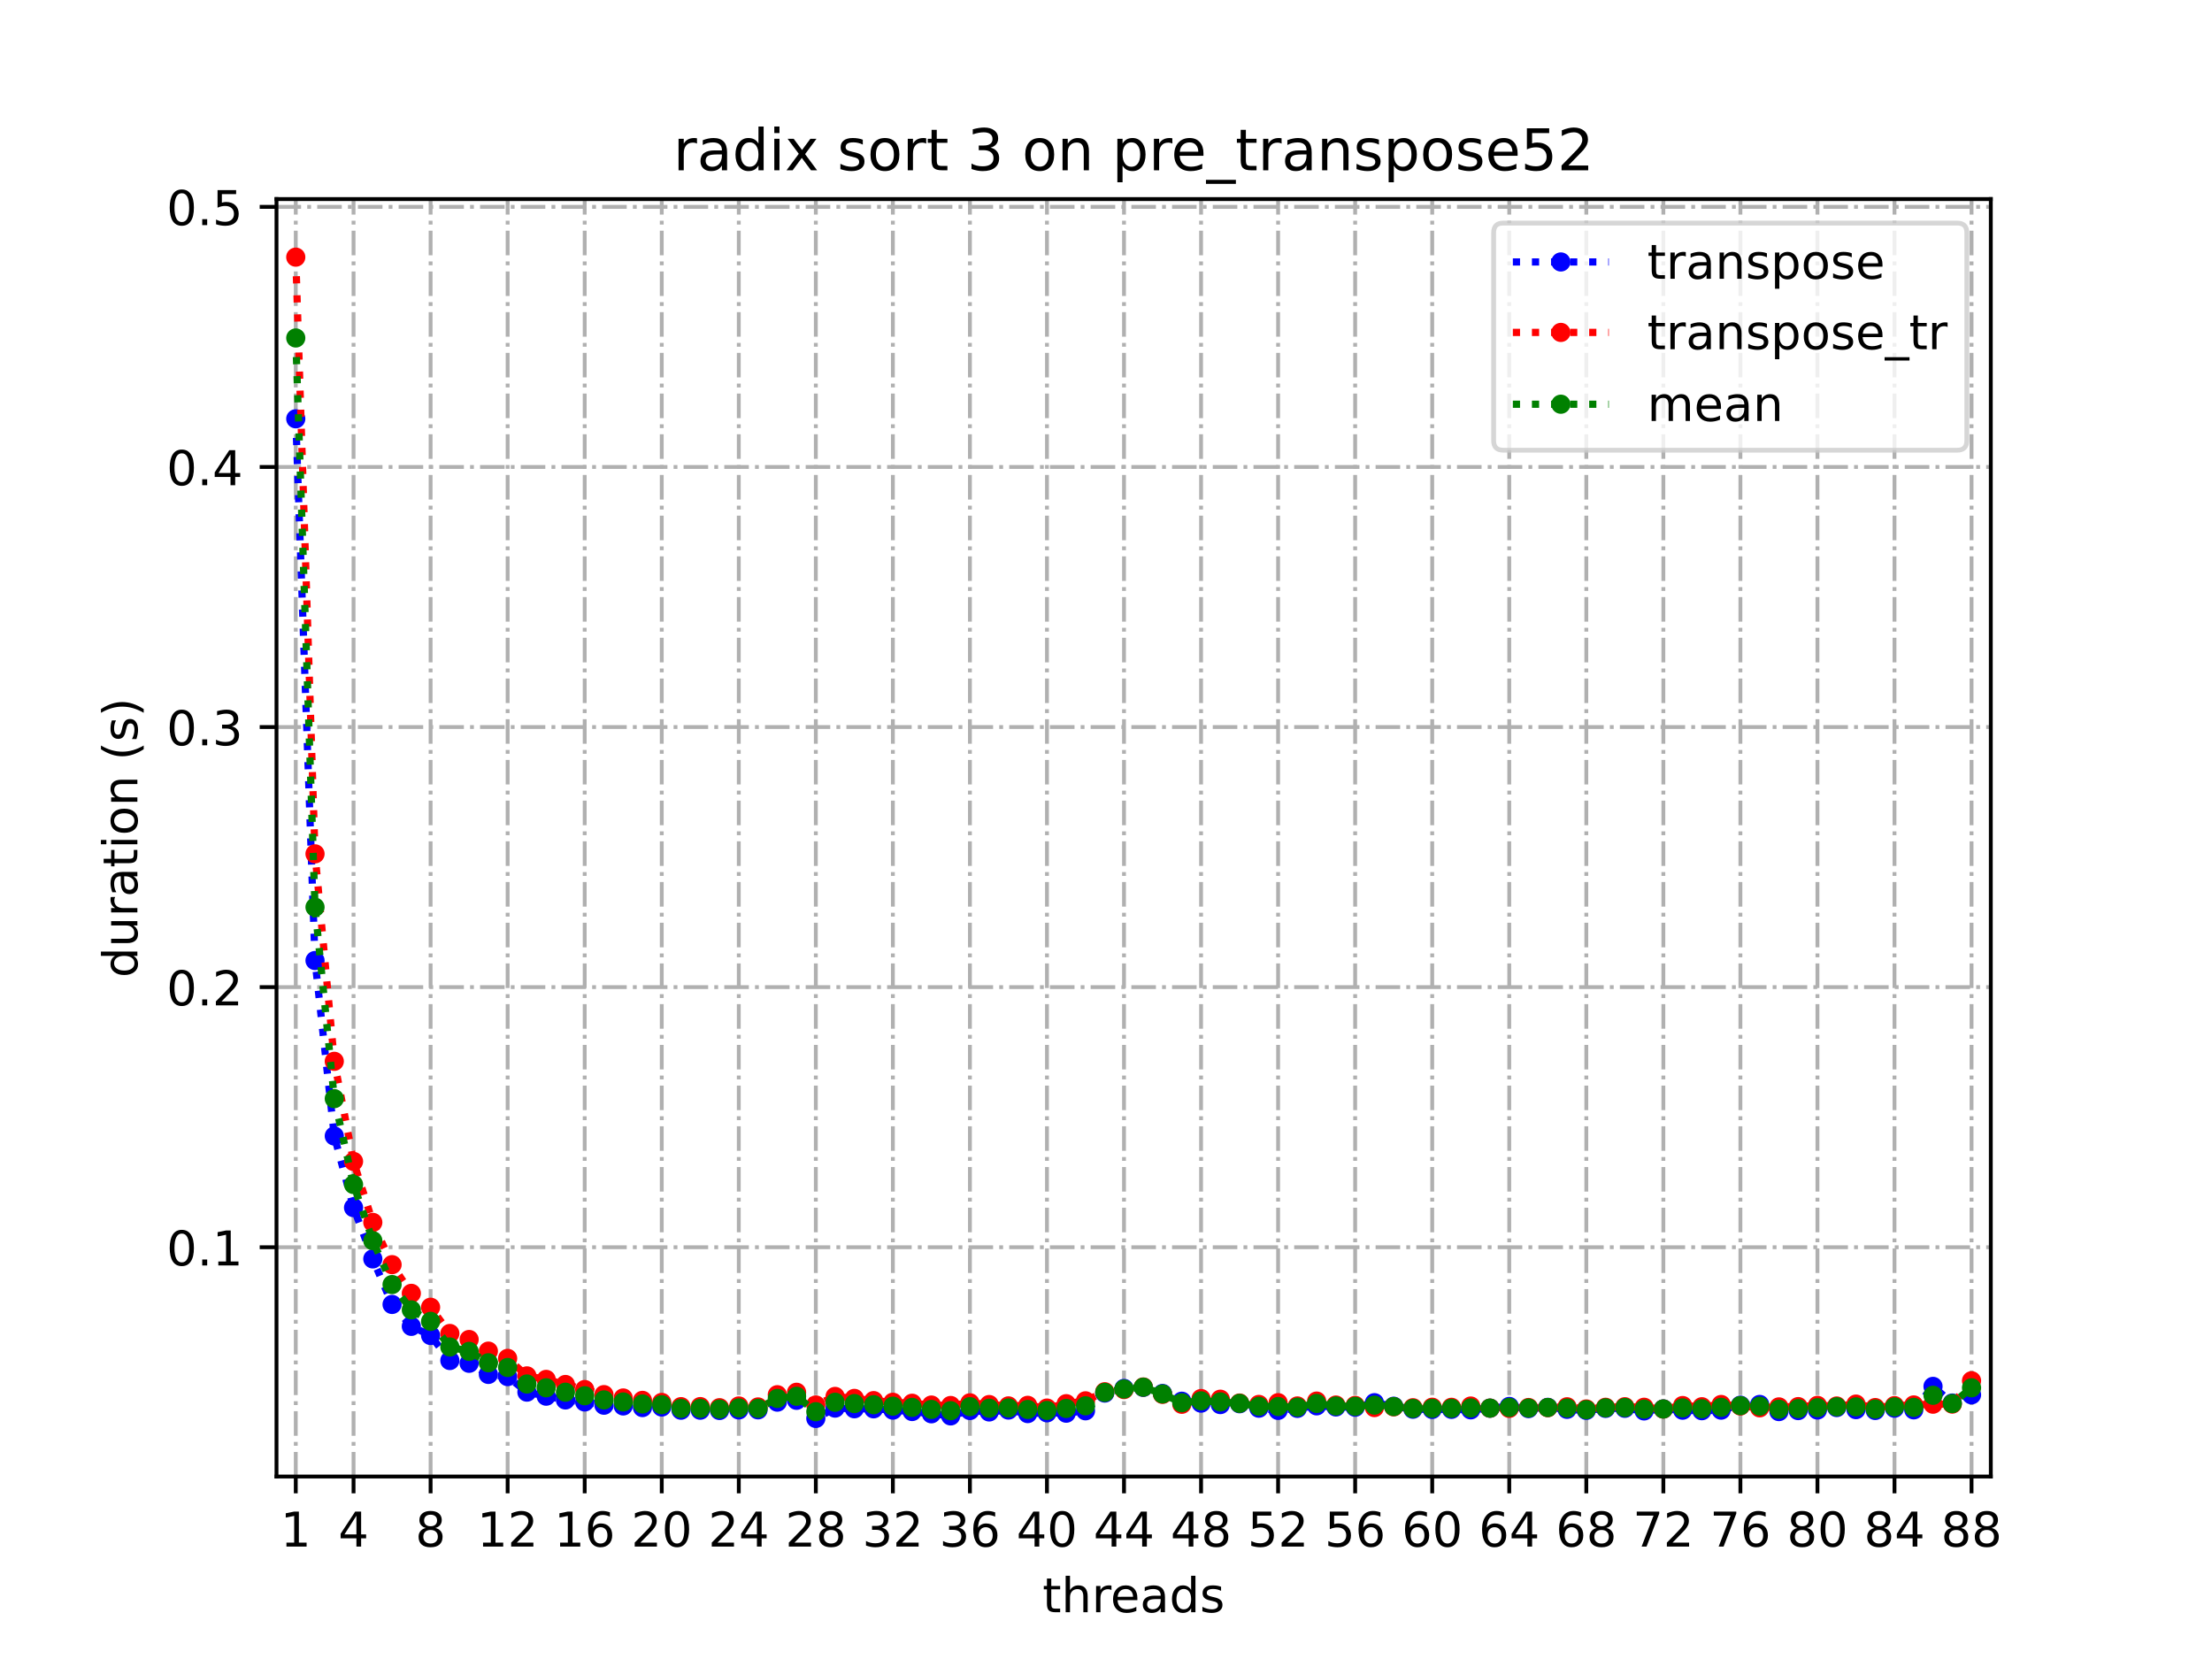 <?xml version="1.0" encoding="utf-8" standalone="no"?>
<!DOCTYPE svg PUBLIC "-//W3C//DTD SVG 1.1//EN"
  "http://www.w3.org/Graphics/SVG/1.1/DTD/svg11.dtd">
<!-- Created with matplotlib (https://matplotlib.org/) -->
<svg height="345.6pt" version="1.1" viewBox="0 0 460.8 345.6" width="460.8pt" xmlns="http://www.w3.org/2000/svg" xmlns:xlink="http://www.w3.org/1999/xlink">
 <defs>
  <style type="text/css">*{stroke-linecap:butt;stroke-linejoin:round;}</style>
 </defs>
 <g id="figure_1">
  <g id="patch_1">
   <path d="M 0 345.6 
L 460.8 345.6 
L 460.8 0 
L 0 0 
z
" style="fill:#ffffff;"/>
  </g>
  <g id="axes_1">
   <g id="patch_2">
    <path d="M 57.6 307.584 
L 414.72 307.584 
L 414.72 41.472 
L 57.6 41.472 
z
" style="fill:#ffffff;"/>
   </g>
   <g id="matplotlib.axis_1">
    <g id="xtick_1">
     <g id="line2d_1">
      <path clip-path="url(#paa3e18dfb9)" d="M 61.613 307.584 
L 61.613 41.472 
" style="fill:none;stroke:#b0b0b0;stroke-dasharray:5.12,1.28,0.8,1.28;stroke-dashoffset:0;stroke-width:0.8;"/>
     </g>
     <g id="line2d_2">
      <defs>
       <path d="M 0 0 
L 0 3.5 
" id="m438f436fd4" style="stroke:#000000;stroke-width:0.8;"/>
      </defs>
      <g>
       <use style="stroke:#000000;stroke-width:0.8;" x="61.613" xlink:href="#m438f436fd4" y="307.584"/>
      </g>
     </g>
     <g id="text_1">
      <!-- 1 -->
      <g transform="translate(58.431 322.182)scale(0.1 -0.1)">
       <defs>
        <path d="M 12.406 8.297 
L 28.516 8.297 
L 28.516 63.922 
L 10.984 60.406 
L 10.984 69.391 
L 28.422 72.906 
L 38.281 72.906 
L 38.281 8.297 
L 54.391 8.297 
L 54.391 0 
L 12.406 0 
z
" id="DejaVuSans-49"/>
       </defs>
       <use xlink:href="#DejaVuSans-49"/>
      </g>
     </g>
    </g>
    <g id="xtick_2">
     <g id="line2d_3">
      <path clip-path="url(#paa3e18dfb9)" d="M 73.65 307.584 
L 73.65 41.472 
" style="fill:none;stroke:#b0b0b0;stroke-dasharray:5.12,1.28,0.8,1.28;stroke-dashoffset:0;stroke-width:0.8;"/>
     </g>
     <g id="line2d_4">
      <g>
       <use style="stroke:#000000;stroke-width:0.8;" x="73.65" xlink:href="#m438f436fd4" y="307.584"/>
      </g>
     </g>
     <g id="text_2">
      <!-- 4 -->
      <g transform="translate(70.469 322.182)scale(0.1 -0.1)">
       <defs>
        <path d="M 37.797 64.312 
L 12.891 25.391 
L 37.797 25.391 
z
M 35.203 72.906 
L 47.609 72.906 
L 47.609 25.391 
L 58.016 25.391 
L 58.016 17.188 
L 47.609 17.188 
L 47.609 0 
L 37.797 0 
L 37.797 17.188 
L 4.891 17.188 
L 4.891 26.703 
z
" id="DejaVuSans-52"/>
       </defs>
       <use xlink:href="#DejaVuSans-52"/>
      </g>
     </g>
    </g>
    <g id="xtick_3">
     <g id="line2d_5">
      <path clip-path="url(#paa3e18dfb9)" d="M 89.701 307.584 
L 89.701 41.472 
" style="fill:none;stroke:#b0b0b0;stroke-dasharray:5.12,1.28,0.8,1.28;stroke-dashoffset:0;stroke-width:0.8;"/>
     </g>
     <g id="line2d_6">
      <g>
       <use style="stroke:#000000;stroke-width:0.8;" x="89.701" xlink:href="#m438f436fd4" y="307.584"/>
      </g>
     </g>
     <g id="text_3">
      <!-- 8 -->
      <g transform="translate(86.519 322.182)scale(0.1 -0.1)">
       <defs>
        <path d="M 31.781 34.625 
Q 24.75 34.625 20.719 30.859 
Q 16.703 27.094 16.703 20.516 
Q 16.703 13.922 20.719 10.156 
Q 24.75 6.391 31.781 6.391 
Q 38.812 6.391 42.859 10.172 
Q 46.922 13.969 46.922 20.516 
Q 46.922 27.094 42.891 30.859 
Q 38.875 34.625 31.781 34.625 
z
M 21.922 38.812 
Q 15.578 40.375 12.031 44.719 
Q 8.5 49.078 8.5 55.328 
Q 8.5 64.062 14.719 69.141 
Q 20.953 74.219 31.781 74.219 
Q 42.672 74.219 48.875 69.141 
Q 55.078 64.062 55.078 55.328 
Q 55.078 49.078 51.531 44.719 
Q 48 40.375 41.703 38.812 
Q 48.828 37.156 52.797 32.312 
Q 56.781 27.484 56.781 20.516 
Q 56.781 9.906 50.312 4.234 
Q 43.844 -1.422 31.781 -1.422 
Q 19.734 -1.422 13.25 4.234 
Q 6.781 9.906 6.781 20.516 
Q 6.781 27.484 10.781 32.312 
Q 14.797 37.156 21.922 38.812 
z
M 18.312 54.391 
Q 18.312 48.734 21.844 45.562 
Q 25.391 42.391 31.781 42.391 
Q 38.141 42.391 41.719 45.562 
Q 45.312 48.734 45.312 54.391 
Q 45.312 60.062 41.719 63.234 
Q 38.141 66.406 31.781 66.406 
Q 25.391 66.406 21.844 63.234 
Q 18.312 60.062 18.312 54.391 
z
" id="DejaVuSans-56"/>
       </defs>
       <use xlink:href="#DejaVuSans-56"/>
      </g>
     </g>
    </g>
    <g id="xtick_4">
     <g id="line2d_7">
      <path clip-path="url(#paa3e18dfb9)" d="M 105.751 307.584 
L 105.751 41.472 
" style="fill:none;stroke:#b0b0b0;stroke-dasharray:5.12,1.28,0.8,1.28;stroke-dashoffset:0;stroke-width:0.8;"/>
     </g>
     <g id="line2d_8">
      <g>
       <use style="stroke:#000000;stroke-width:0.8;" x="105.751" xlink:href="#m438f436fd4" y="307.584"/>
      </g>
     </g>
     <g id="text_4">
      <!-- 12 -->
      <g transform="translate(99.389 322.182)scale(0.1 -0.1)">
       <defs>
        <path d="M 19.188 8.297 
L 53.609 8.297 
L 53.609 0 
L 7.328 0 
L 7.328 8.297 
Q 12.938 14.109 22.625 23.891 
Q 32.328 33.688 34.812 36.531 
Q 39.547 41.844 41.422 45.531 
Q 43.312 49.219 43.312 52.781 
Q 43.312 58.594 39.234 62.25 
Q 35.156 65.922 28.609 65.922 
Q 23.969 65.922 18.812 64.312 
Q 13.672 62.703 7.812 59.422 
L 7.812 69.391 
Q 13.766 71.781 18.938 73 
Q 24.125 74.219 28.422 74.219 
Q 39.75 74.219 46.484 68.547 
Q 53.219 62.891 53.219 53.422 
Q 53.219 48.922 51.531 44.891 
Q 49.859 40.875 45.406 35.406 
Q 44.188 33.984 37.641 27.219 
Q 31.109 20.453 19.188 8.297 
z
" id="DejaVuSans-50"/>
       </defs>
       <use xlink:href="#DejaVuSans-49"/>
       <use x="63.623" xlink:href="#DejaVuSans-50"/>
      </g>
     </g>
    </g>
    <g id="xtick_5">
     <g id="line2d_9">
      <path clip-path="url(#paa3e18dfb9)" d="M 121.801 307.584 
L 121.801 41.472 
" style="fill:none;stroke:#b0b0b0;stroke-dasharray:5.12,1.28,0.8,1.28;stroke-dashoffset:0;stroke-width:0.8;"/>
     </g>
     <g id="line2d_10">
      <g>
       <use style="stroke:#000000;stroke-width:0.8;" x="121.801" xlink:href="#m438f436fd4" y="307.584"/>
      </g>
     </g>
     <g id="text_5">
      <!-- 16 -->
      <g transform="translate(115.439 322.182)scale(0.1 -0.1)">
       <defs>
        <path d="M 33.016 40.375 
Q 26.375 40.375 22.484 35.828 
Q 18.609 31.297 18.609 23.391 
Q 18.609 15.531 22.484 10.953 
Q 26.375 6.391 33.016 6.391 
Q 39.656 6.391 43.531 10.953 
Q 47.406 15.531 47.406 23.391 
Q 47.406 31.297 43.531 35.828 
Q 39.656 40.375 33.016 40.375 
z
M 52.594 71.297 
L 52.594 62.312 
Q 48.875 64.062 45.094 64.984 
Q 41.312 65.922 37.594 65.922 
Q 27.828 65.922 22.672 59.328 
Q 17.531 52.734 16.797 39.406 
Q 19.672 43.656 24.016 45.922 
Q 28.375 48.188 33.594 48.188 
Q 44.578 48.188 50.953 41.516 
Q 57.328 34.859 57.328 23.391 
Q 57.328 12.156 50.688 5.359 
Q 44.047 -1.422 33.016 -1.422 
Q 20.359 -1.422 13.672 8.266 
Q 6.984 17.969 6.984 36.375 
Q 6.984 53.656 15.188 63.938 
Q 23.391 74.219 37.203 74.219 
Q 40.922 74.219 44.703 73.484 
Q 48.484 72.75 52.594 71.297 
z
" id="DejaVuSans-54"/>
       </defs>
       <use xlink:href="#DejaVuSans-49"/>
       <use x="63.623" xlink:href="#DejaVuSans-54"/>
      </g>
     </g>
    </g>
    <g id="xtick_6">
     <g id="line2d_11">
      <path clip-path="url(#paa3e18dfb9)" d="M 137.852 307.584 
L 137.852 41.472 
" style="fill:none;stroke:#b0b0b0;stroke-dasharray:5.12,1.28,0.8,1.28;stroke-dashoffset:0;stroke-width:0.8;"/>
     </g>
     <g id="line2d_12">
      <g>
       <use style="stroke:#000000;stroke-width:0.8;" x="137.852" xlink:href="#m438f436fd4" y="307.584"/>
      </g>
     </g>
     <g id="text_6">
      <!-- 20 -->
      <g transform="translate(131.489 322.182)scale(0.1 -0.1)">
       <defs>
        <path d="M 31.781 66.406 
Q 24.172 66.406 20.328 58.906 
Q 16.5 51.422 16.5 36.375 
Q 16.5 21.391 20.328 13.891 
Q 24.172 6.391 31.781 6.391 
Q 39.453 6.391 43.281 13.891 
Q 47.125 21.391 47.125 36.375 
Q 47.125 51.422 43.281 58.906 
Q 39.453 66.406 31.781 66.406 
z
M 31.781 74.219 
Q 44.047 74.219 50.516 64.516 
Q 56.984 54.828 56.984 36.375 
Q 56.984 17.969 50.516 8.266 
Q 44.047 -1.422 31.781 -1.422 
Q 19.531 -1.422 13.062 8.266 
Q 6.594 17.969 6.594 36.375 
Q 6.594 54.828 13.062 64.516 
Q 19.531 74.219 31.781 74.219 
z
" id="DejaVuSans-48"/>
       </defs>
       <use xlink:href="#DejaVuSans-50"/>
       <use x="63.623" xlink:href="#DejaVuSans-48"/>
      </g>
     </g>
    </g>
    <g id="xtick_7">
     <g id="line2d_13">
      <path clip-path="url(#paa3e18dfb9)" d="M 153.902 307.584 
L 153.902 41.472 
" style="fill:none;stroke:#b0b0b0;stroke-dasharray:5.12,1.28,0.8,1.28;stroke-dashoffset:0;stroke-width:0.8;"/>
     </g>
     <g id="line2d_14">
      <g>
       <use style="stroke:#000000;stroke-width:0.8;" x="153.902" xlink:href="#m438f436fd4" y="307.584"/>
      </g>
     </g>
     <g id="text_7">
      <!-- 24 -->
      <g transform="translate(147.54 322.182)scale(0.1 -0.1)">
       <use xlink:href="#DejaVuSans-50"/>
       <use x="63.623" xlink:href="#DejaVuSans-52"/>
      </g>
     </g>
    </g>
    <g id="xtick_8">
     <g id="line2d_15">
      <path clip-path="url(#paa3e18dfb9)" d="M 169.952 307.584 
L 169.952 41.472 
" style="fill:none;stroke:#b0b0b0;stroke-dasharray:5.12,1.28,0.8,1.28;stroke-dashoffset:0;stroke-width:0.8;"/>
     </g>
     <g id="line2d_16">
      <g>
       <use style="stroke:#000000;stroke-width:0.8;" x="169.952" xlink:href="#m438f436fd4" y="307.584"/>
      </g>
     </g>
     <g id="text_8">
      <!-- 28 -->
      <g transform="translate(163.59 322.182)scale(0.1 -0.1)">
       <use xlink:href="#DejaVuSans-50"/>
       <use x="63.623" xlink:href="#DejaVuSans-56"/>
      </g>
     </g>
    </g>
    <g id="xtick_9">
     <g id="line2d_17">
      <path clip-path="url(#paa3e18dfb9)" d="M 186.003 307.584 
L 186.003 41.472 
" style="fill:none;stroke:#b0b0b0;stroke-dasharray:5.12,1.28,0.8,1.28;stroke-dashoffset:0;stroke-width:0.8;"/>
     </g>
     <g id="line2d_18">
      <g>
       <use style="stroke:#000000;stroke-width:0.8;" x="186.003" xlink:href="#m438f436fd4" y="307.584"/>
      </g>
     </g>
     <g id="text_9">
      <!-- 32 -->
      <g transform="translate(179.64 322.182)scale(0.1 -0.1)">
       <defs>
        <path d="M 40.578 39.312 
Q 47.656 37.797 51.625 33 
Q 55.609 28.219 55.609 21.188 
Q 55.609 10.406 48.188 4.484 
Q 40.766 -1.422 27.094 -1.422 
Q 22.516 -1.422 17.656 -0.516 
Q 12.797 0.391 7.625 2.203 
L 7.625 11.719 
Q 11.719 9.328 16.594 8.109 
Q 21.484 6.891 26.812 6.891 
Q 36.078 6.891 40.938 10.547 
Q 45.797 14.203 45.797 21.188 
Q 45.797 27.641 41.281 31.266 
Q 36.766 34.906 28.719 34.906 
L 20.219 34.906 
L 20.219 43.016 
L 29.109 43.016 
Q 36.375 43.016 40.234 45.922 
Q 44.094 48.828 44.094 54.297 
Q 44.094 59.906 40.109 62.906 
Q 36.141 65.922 28.719 65.922 
Q 24.656 65.922 20.016 65.031 
Q 15.375 64.156 9.812 62.312 
L 9.812 71.094 
Q 15.438 72.656 20.344 73.438 
Q 25.25 74.219 29.594 74.219 
Q 40.828 74.219 47.359 69.109 
Q 53.906 64.016 53.906 55.328 
Q 53.906 49.266 50.438 45.094 
Q 46.969 40.922 40.578 39.312 
z
" id="DejaVuSans-51"/>
       </defs>
       <use xlink:href="#DejaVuSans-51"/>
       <use x="63.623" xlink:href="#DejaVuSans-50"/>
      </g>
     </g>
    </g>
    <g id="xtick_10">
     <g id="line2d_19">
      <path clip-path="url(#paa3e18dfb9)" d="M 202.053 307.584 
L 202.053 41.472 
" style="fill:none;stroke:#b0b0b0;stroke-dasharray:5.12,1.28,0.8,1.28;stroke-dashoffset:0;stroke-width:0.8;"/>
     </g>
     <g id="line2d_20">
      <g>
       <use style="stroke:#000000;stroke-width:0.8;" x="202.053" xlink:href="#m438f436fd4" y="307.584"/>
      </g>
     </g>
     <g id="text_10">
      <!-- 36 -->
      <g transform="translate(195.691 322.182)scale(0.1 -0.1)">
       <use xlink:href="#DejaVuSans-51"/>
       <use x="63.623" xlink:href="#DejaVuSans-54"/>
      </g>
     </g>
    </g>
    <g id="xtick_11">
     <g id="line2d_21">
      <path clip-path="url(#paa3e18dfb9)" d="M 218.103 307.584 
L 218.103 41.472 
" style="fill:none;stroke:#b0b0b0;stroke-dasharray:5.12,1.28,0.8,1.28;stroke-dashoffset:0;stroke-width:0.8;"/>
     </g>
     <g id="line2d_22">
      <g>
       <use style="stroke:#000000;stroke-width:0.8;" x="218.103" xlink:href="#m438f436fd4" y="307.584"/>
      </g>
     </g>
     <g id="text_11">
      <!-- 40 -->
      <g transform="translate(211.741 322.182)scale(0.1 -0.1)">
       <use xlink:href="#DejaVuSans-52"/>
       <use x="63.623" xlink:href="#DejaVuSans-48"/>
      </g>
     </g>
    </g>
    <g id="xtick_12">
     <g id="line2d_23">
      <path clip-path="url(#paa3e18dfb9)" d="M 234.154 307.584 
L 234.154 41.472 
" style="fill:none;stroke:#b0b0b0;stroke-dasharray:5.12,1.28,0.8,1.28;stroke-dashoffset:0;stroke-width:0.8;"/>
     </g>
     <g id="line2d_24">
      <g>
       <use style="stroke:#000000;stroke-width:0.8;" x="234.154" xlink:href="#m438f436fd4" y="307.584"/>
      </g>
     </g>
     <g id="text_12">
      <!-- 44 -->
      <g transform="translate(227.791 322.182)scale(0.1 -0.1)">
       <use xlink:href="#DejaVuSans-52"/>
       <use x="63.623" xlink:href="#DejaVuSans-52"/>
      </g>
     </g>
    </g>
    <g id="xtick_13">
     <g id="line2d_25">
      <path clip-path="url(#paa3e18dfb9)" d="M 250.204 307.584 
L 250.204 41.472 
" style="fill:none;stroke:#b0b0b0;stroke-dasharray:5.12,1.28,0.8,1.28;stroke-dashoffset:0;stroke-width:0.8;"/>
     </g>
     <g id="line2d_26">
      <g>
       <use style="stroke:#000000;stroke-width:0.8;" x="250.204" xlink:href="#m438f436fd4" y="307.584"/>
      </g>
     </g>
     <g id="text_13">
      <!-- 48 -->
      <g transform="translate(243.842 322.182)scale(0.1 -0.1)">
       <use xlink:href="#DejaVuSans-52"/>
       <use x="63.623" xlink:href="#DejaVuSans-56"/>
      </g>
     </g>
    </g>
    <g id="xtick_14">
     <g id="line2d_27">
      <path clip-path="url(#paa3e18dfb9)" d="M 266.254 307.584 
L 266.254 41.472 
" style="fill:none;stroke:#b0b0b0;stroke-dasharray:5.12,1.28,0.8,1.28;stroke-dashoffset:0;stroke-width:0.8;"/>
     </g>
     <g id="line2d_28">
      <g>
       <use style="stroke:#000000;stroke-width:0.8;" x="266.254" xlink:href="#m438f436fd4" y="307.584"/>
      </g>
     </g>
     <g id="text_14">
      <!-- 52 -->
      <g transform="translate(259.892 322.182)scale(0.1 -0.1)">
       <defs>
        <path d="M 10.797 72.906 
L 49.516 72.906 
L 49.516 64.594 
L 19.828 64.594 
L 19.828 46.734 
Q 21.969 47.469 24.109 47.828 
Q 26.266 48.188 28.422 48.188 
Q 40.625 48.188 47.75 41.5 
Q 54.891 34.812 54.891 23.391 
Q 54.891 11.625 47.562 5.094 
Q 40.234 -1.422 26.906 -1.422 
Q 22.312 -1.422 17.547 -0.641 
Q 12.797 0.141 7.719 1.703 
L 7.719 11.625 
Q 12.109 9.234 16.797 8.062 
Q 21.484 6.891 26.703 6.891 
Q 35.156 6.891 40.078 11.328 
Q 45.016 15.766 45.016 23.391 
Q 45.016 31 40.078 35.438 
Q 35.156 39.891 26.703 39.891 
Q 22.75 39.891 18.812 39.016 
Q 14.891 38.141 10.797 36.281 
z
" id="DejaVuSans-53"/>
       </defs>
       <use xlink:href="#DejaVuSans-53"/>
       <use x="63.623" xlink:href="#DejaVuSans-50"/>
      </g>
     </g>
    </g>
    <g id="xtick_15">
     <g id="line2d_29">
      <path clip-path="url(#paa3e18dfb9)" d="M 282.305 307.584 
L 282.305 41.472 
" style="fill:none;stroke:#b0b0b0;stroke-dasharray:5.12,1.28,0.8,1.28;stroke-dashoffset:0;stroke-width:0.8;"/>
     </g>
     <g id="line2d_30">
      <g>
       <use style="stroke:#000000;stroke-width:0.8;" x="282.305" xlink:href="#m438f436fd4" y="307.584"/>
      </g>
     </g>
     <g id="text_15">
      <!-- 56 -->
      <g transform="translate(275.942 322.182)scale(0.1 -0.1)">
       <use xlink:href="#DejaVuSans-53"/>
       <use x="63.623" xlink:href="#DejaVuSans-54"/>
      </g>
     </g>
    </g>
    <g id="xtick_16">
     <g id="line2d_31">
      <path clip-path="url(#paa3e18dfb9)" d="M 298.355 307.584 
L 298.355 41.472 
" style="fill:none;stroke:#b0b0b0;stroke-dasharray:5.12,1.28,0.8,1.28;stroke-dashoffset:0;stroke-width:0.8;"/>
     </g>
     <g id="line2d_32">
      <g>
       <use style="stroke:#000000;stroke-width:0.8;" x="298.355" xlink:href="#m438f436fd4" y="307.584"/>
      </g>
     </g>
     <g id="text_16">
      <!-- 60 -->
      <g transform="translate(291.993 322.182)scale(0.1 -0.1)">
       <use xlink:href="#DejaVuSans-54"/>
       <use x="63.623" xlink:href="#DejaVuSans-48"/>
      </g>
     </g>
    </g>
    <g id="xtick_17">
     <g id="line2d_33">
      <path clip-path="url(#paa3e18dfb9)" d="M 314.405 307.584 
L 314.405 41.472 
" style="fill:none;stroke:#b0b0b0;stroke-dasharray:5.12,1.28,0.8,1.28;stroke-dashoffset:0;stroke-width:0.8;"/>
     </g>
     <g id="line2d_34">
      <g>
       <use style="stroke:#000000;stroke-width:0.8;" x="314.405" xlink:href="#m438f436fd4" y="307.584"/>
      </g>
     </g>
     <g id="text_17">
      <!-- 64 -->
      <g transform="translate(308.043 322.182)scale(0.1 -0.1)">
       <use xlink:href="#DejaVuSans-54"/>
       <use x="63.623" xlink:href="#DejaVuSans-52"/>
      </g>
     </g>
    </g>
    <g id="xtick_18">
     <g id="line2d_35">
      <path clip-path="url(#paa3e18dfb9)" d="M 330.456 307.584 
L 330.456 41.472 
" style="fill:none;stroke:#b0b0b0;stroke-dasharray:5.12,1.28,0.8,1.28;stroke-dashoffset:0;stroke-width:0.8;"/>
     </g>
     <g id="line2d_36">
      <g>
       <use style="stroke:#000000;stroke-width:0.8;" x="330.456" xlink:href="#m438f436fd4" y="307.584"/>
      </g>
     </g>
     <g id="text_18">
      <!-- 68 -->
      <g transform="translate(324.093 322.182)scale(0.1 -0.1)">
       <use xlink:href="#DejaVuSans-54"/>
       <use x="63.623" xlink:href="#DejaVuSans-56"/>
      </g>
     </g>
    </g>
    <g id="xtick_19">
     <g id="line2d_37">
      <path clip-path="url(#paa3e18dfb9)" d="M 346.506 307.584 
L 346.506 41.472 
" style="fill:none;stroke:#b0b0b0;stroke-dasharray:5.12,1.28,0.8,1.28;stroke-dashoffset:0;stroke-width:0.8;"/>
     </g>
     <g id="line2d_38">
      <g>
       <use style="stroke:#000000;stroke-width:0.8;" x="346.506" xlink:href="#m438f436fd4" y="307.584"/>
      </g>
     </g>
     <g id="text_19">
      <!-- 72 -->
      <g transform="translate(340.144 322.182)scale(0.1 -0.1)">
       <defs>
        <path d="M 8.203 72.906 
L 55.078 72.906 
L 55.078 68.703 
L 28.609 0 
L 18.312 0 
L 43.219 64.594 
L 8.203 64.594 
z
" id="DejaVuSans-55"/>
       </defs>
       <use xlink:href="#DejaVuSans-55"/>
       <use x="63.623" xlink:href="#DejaVuSans-50"/>
      </g>
     </g>
    </g>
    <g id="xtick_20">
     <g id="line2d_39">
      <path clip-path="url(#paa3e18dfb9)" d="M 362.556 307.584 
L 362.556 41.472 
" style="fill:none;stroke:#b0b0b0;stroke-dasharray:5.12,1.28,0.8,1.28;stroke-dashoffset:0;stroke-width:0.8;"/>
     </g>
     <g id="line2d_40">
      <g>
       <use style="stroke:#000000;stroke-width:0.8;" x="362.556" xlink:href="#m438f436fd4" y="307.584"/>
      </g>
     </g>
     <g id="text_20">
      <!-- 76 -->
      <g transform="translate(356.194 322.182)scale(0.1 -0.1)">
       <use xlink:href="#DejaVuSans-55"/>
       <use x="63.623" xlink:href="#DejaVuSans-54"/>
      </g>
     </g>
    </g>
    <g id="xtick_21">
     <g id="line2d_41">
      <path clip-path="url(#paa3e18dfb9)" d="M 378.607 307.584 
L 378.607 41.472 
" style="fill:none;stroke:#b0b0b0;stroke-dasharray:5.12,1.28,0.8,1.28;stroke-dashoffset:0;stroke-width:0.8;"/>
     </g>
     <g id="line2d_42">
      <g>
       <use style="stroke:#000000;stroke-width:0.8;" x="378.607" xlink:href="#m438f436fd4" y="307.584"/>
      </g>
     </g>
     <g id="text_21">
      <!-- 80 -->
      <g transform="translate(372.244 322.182)scale(0.1 -0.1)">
       <use xlink:href="#DejaVuSans-56"/>
       <use x="63.623" xlink:href="#DejaVuSans-48"/>
      </g>
     </g>
    </g>
    <g id="xtick_22">
     <g id="line2d_43">
      <path clip-path="url(#paa3e18dfb9)" d="M 394.657 307.584 
L 394.657 41.472 
" style="fill:none;stroke:#b0b0b0;stroke-dasharray:5.12,1.28,0.8,1.28;stroke-dashoffset:0;stroke-width:0.8;"/>
     </g>
     <g id="line2d_44">
      <g>
       <use style="stroke:#000000;stroke-width:0.8;" x="394.657" xlink:href="#m438f436fd4" y="307.584"/>
      </g>
     </g>
     <g id="text_22">
      <!-- 84 -->
      <g transform="translate(388.295 322.182)scale(0.1 -0.1)">
       <use xlink:href="#DejaVuSans-56"/>
       <use x="63.623" xlink:href="#DejaVuSans-52"/>
      </g>
     </g>
    </g>
    <g id="xtick_23">
     <g id="line2d_45">
      <path clip-path="url(#paa3e18dfb9)" d="M 410.707 307.584 
L 410.707 41.472 
" style="fill:none;stroke:#b0b0b0;stroke-dasharray:5.12,1.28,0.8,1.28;stroke-dashoffset:0;stroke-width:0.8;"/>
     </g>
     <g id="line2d_46">
      <g>
       <use style="stroke:#000000;stroke-width:0.8;" x="410.707" xlink:href="#m438f436fd4" y="307.584"/>
      </g>
     </g>
     <g id="text_23">
      <!-- 88 -->
      <g transform="translate(404.345 322.182)scale(0.1 -0.1)">
       <use xlink:href="#DejaVuSans-56"/>
       <use x="63.623" xlink:href="#DejaVuSans-56"/>
      </g>
     </g>
    </g>
    <g id="text_24">
     <!-- threads -->
     <g transform="translate(217.169 335.861)scale(0.1 -0.1)">
      <defs>
       <path d="M 18.312 70.219 
L 18.312 54.688 
L 36.812 54.688 
L 36.812 47.703 
L 18.312 47.703 
L 18.312 18.016 
Q 18.312 11.328 20.141 9.422 
Q 21.969 7.516 27.594 7.516 
L 36.812 7.516 
L 36.812 0 
L 27.594 0 
Q 17.188 0 13.234 3.875 
Q 9.281 7.766 9.281 18.016 
L 9.281 47.703 
L 2.688 47.703 
L 2.688 54.688 
L 9.281 54.688 
L 9.281 70.219 
z
" id="DejaVuSans-116"/>
       <path d="M 54.891 33.016 
L 54.891 0 
L 45.906 0 
L 45.906 32.719 
Q 45.906 40.484 42.875 44.328 
Q 39.844 48.188 33.797 48.188 
Q 26.516 48.188 22.312 43.547 
Q 18.109 38.922 18.109 30.906 
L 18.109 0 
L 9.078 0 
L 9.078 75.984 
L 18.109 75.984 
L 18.109 46.188 
Q 21.344 51.125 25.703 53.562 
Q 30.078 56 35.797 56 
Q 45.219 56 50.047 50.172 
Q 54.891 44.344 54.891 33.016 
z
" id="DejaVuSans-104"/>
       <path d="M 41.109 46.297 
Q 39.594 47.172 37.812 47.578 
Q 36.031 48 33.891 48 
Q 26.266 48 22.188 43.047 
Q 18.109 38.094 18.109 28.812 
L 18.109 0 
L 9.078 0 
L 9.078 54.688 
L 18.109 54.688 
L 18.109 46.188 
Q 20.953 51.172 25.484 53.578 
Q 30.031 56 36.531 56 
Q 37.453 56 38.578 55.875 
Q 39.703 55.766 41.062 55.516 
z
" id="DejaVuSans-114"/>
       <path d="M 56.203 29.594 
L 56.203 25.203 
L 14.891 25.203 
Q 15.484 15.922 20.484 11.062 
Q 25.484 6.203 34.422 6.203 
Q 39.594 6.203 44.453 7.469 
Q 49.312 8.734 54.109 11.281 
L 54.109 2.781 
Q 49.266 0.734 44.188 -0.344 
Q 39.109 -1.422 33.891 -1.422 
Q 20.797 -1.422 13.156 6.188 
Q 5.516 13.812 5.516 26.812 
Q 5.516 40.234 12.766 48.109 
Q 20.016 56 32.328 56 
Q 43.359 56 49.781 48.891 
Q 56.203 41.797 56.203 29.594 
z
M 47.219 32.234 
Q 47.125 39.594 43.094 43.984 
Q 39.062 48.391 32.422 48.391 
Q 24.906 48.391 20.391 44.141 
Q 15.875 39.891 15.188 32.172 
z
" id="DejaVuSans-101"/>
       <path d="M 34.281 27.484 
Q 23.391 27.484 19.188 25 
Q 14.984 22.516 14.984 16.5 
Q 14.984 11.719 18.141 8.906 
Q 21.297 6.109 26.703 6.109 
Q 34.188 6.109 38.703 11.406 
Q 43.219 16.703 43.219 25.484 
L 43.219 27.484 
z
M 52.203 31.203 
L 52.203 0 
L 43.219 0 
L 43.219 8.297 
Q 40.141 3.328 35.547 0.953 
Q 30.953 -1.422 24.312 -1.422 
Q 15.922 -1.422 10.953 3.297 
Q 6 8.016 6 15.922 
Q 6 25.141 12.172 29.828 
Q 18.359 34.516 30.609 34.516 
L 43.219 34.516 
L 43.219 35.406 
Q 43.219 41.609 39.141 45 
Q 35.062 48.391 27.688 48.391 
Q 23 48.391 18.547 47.266 
Q 14.109 46.141 10.016 43.891 
L 10.016 52.203 
Q 14.938 54.109 19.578 55.047 
Q 24.219 56 28.609 56 
Q 40.484 56 46.344 49.844 
Q 52.203 43.703 52.203 31.203 
z
" id="DejaVuSans-97"/>
       <path d="M 45.406 46.391 
L 45.406 75.984 
L 54.391 75.984 
L 54.391 0 
L 45.406 0 
L 45.406 8.203 
Q 42.578 3.328 38.25 0.953 
Q 33.938 -1.422 27.875 -1.422 
Q 17.969 -1.422 11.734 6.484 
Q 5.516 14.406 5.516 27.297 
Q 5.516 40.188 11.734 48.094 
Q 17.969 56 27.875 56 
Q 33.938 56 38.25 53.625 
Q 42.578 51.266 45.406 46.391 
z
M 14.797 27.297 
Q 14.797 17.391 18.875 11.75 
Q 22.953 6.109 30.078 6.109 
Q 37.203 6.109 41.297 11.75 
Q 45.406 17.391 45.406 27.297 
Q 45.406 37.203 41.297 42.844 
Q 37.203 48.484 30.078 48.484 
Q 22.953 48.484 18.875 42.844 
Q 14.797 37.203 14.797 27.297 
z
" id="DejaVuSans-100"/>
       <path d="M 44.281 53.078 
L 44.281 44.578 
Q 40.484 46.531 36.375 47.5 
Q 32.281 48.484 27.875 48.484 
Q 21.188 48.484 17.844 46.438 
Q 14.5 44.391 14.5 40.281 
Q 14.5 37.156 16.891 35.375 
Q 19.281 33.594 26.516 31.984 
L 29.594 31.297 
Q 39.156 29.25 43.188 25.516 
Q 47.219 21.781 47.219 15.094 
Q 47.219 7.469 41.188 3.016 
Q 35.156 -1.422 24.609 -1.422 
Q 20.219 -1.422 15.453 -0.562 
Q 10.688 0.297 5.422 2 
L 5.422 11.281 
Q 10.406 8.688 15.234 7.391 
Q 20.062 6.109 24.812 6.109 
Q 31.156 6.109 34.562 8.281 
Q 37.984 10.453 37.984 14.406 
Q 37.984 18.062 35.516 20.016 
Q 33.062 21.969 24.703 23.781 
L 21.578 24.516 
Q 13.234 26.266 9.516 29.906 
Q 5.812 33.547 5.812 39.891 
Q 5.812 47.609 11.281 51.797 
Q 16.75 56 26.812 56 
Q 31.781 56 36.172 55.266 
Q 40.578 54.547 44.281 53.078 
z
" id="DejaVuSans-115"/>
      </defs>
      <use xlink:href="#DejaVuSans-116"/>
      <use x="39.209" xlink:href="#DejaVuSans-104"/>
      <use x="102.588" xlink:href="#DejaVuSans-114"/>
      <use x="141.451" xlink:href="#DejaVuSans-101"/>
      <use x="202.975" xlink:href="#DejaVuSans-97"/>
      <use x="264.254" xlink:href="#DejaVuSans-100"/>
      <use x="327.73" xlink:href="#DejaVuSans-115"/>
     </g>
    </g>
   </g>
   <g id="matplotlib.axis_2">
    <g id="ytick_1">
     <g id="line2d_47">
      <path clip-path="url(#paa3e18dfb9)" d="M 57.6 259.82 
L 414.72 259.82 
" style="fill:none;stroke:#b0b0b0;stroke-dasharray:5.12,1.28,0.8,1.28;stroke-dashoffset:0;stroke-width:0.8;"/>
     </g>
     <g id="line2d_48">
      <defs>
       <path d="M 0 0 
L -3.5 0 
" id="m936257cda1" style="stroke:#000000;stroke-width:0.8;"/>
      </defs>
      <g>
       <use style="stroke:#000000;stroke-width:0.8;" x="57.6" xlink:href="#m936257cda1" y="259.82"/>
      </g>
     </g>
     <g id="text_25">
      <!-- 0.1 -->
      <g transform="translate(34.697 263.619)scale(0.1 -0.1)">
       <defs>
        <path d="M 10.688 12.406 
L 21 12.406 
L 21 0 
L 10.688 0 
z
" id="DejaVuSans-46"/>
       </defs>
       <use xlink:href="#DejaVuSans-48"/>
       <use x="63.623" xlink:href="#DejaVuSans-46"/>
       <use x="95.41" xlink:href="#DejaVuSans-49"/>
      </g>
     </g>
    </g>
    <g id="ytick_2">
     <g id="line2d_49">
      <path clip-path="url(#paa3e18dfb9)" d="M 57.6 205.638 
L 414.72 205.638 
" style="fill:none;stroke:#b0b0b0;stroke-dasharray:5.12,1.28,0.8,1.28;stroke-dashoffset:0;stroke-width:0.8;"/>
     </g>
     <g id="line2d_50">
      <g>
       <use style="stroke:#000000;stroke-width:0.8;" x="57.6" xlink:href="#m936257cda1" y="205.638"/>
      </g>
     </g>
     <g id="text_26">
      <!-- 0.2 -->
      <g transform="translate(34.697 209.438)scale(0.1 -0.1)">
       <use xlink:href="#DejaVuSans-48"/>
       <use x="63.623" xlink:href="#DejaVuSans-46"/>
       <use x="95.41" xlink:href="#DejaVuSans-50"/>
      </g>
     </g>
    </g>
    <g id="ytick_3">
     <g id="line2d_51">
      <path clip-path="url(#paa3e18dfb9)" d="M 57.6 151.457 
L 414.72 151.457 
" style="fill:none;stroke:#b0b0b0;stroke-dasharray:5.12,1.28,0.8,1.28;stroke-dashoffset:0;stroke-width:0.8;"/>
     </g>
     <g id="line2d_52">
      <g>
       <use style="stroke:#000000;stroke-width:0.8;" x="57.6" xlink:href="#m936257cda1" y="151.457"/>
      </g>
     </g>
     <g id="text_27">
      <!-- 0.3 -->
      <g transform="translate(34.697 155.257)scale(0.1 -0.1)">
       <use xlink:href="#DejaVuSans-48"/>
       <use x="63.623" xlink:href="#DejaVuSans-46"/>
       <use x="95.41" xlink:href="#DejaVuSans-51"/>
      </g>
     </g>
    </g>
    <g id="ytick_4">
     <g id="line2d_53">
      <path clip-path="url(#paa3e18dfb9)" d="M 57.6 97.276 
L 414.72 97.276 
" style="fill:none;stroke:#b0b0b0;stroke-dasharray:5.12,1.28,0.8,1.28;stroke-dashoffset:0;stroke-width:0.8;"/>
     </g>
     <g id="line2d_54">
      <g>
       <use style="stroke:#000000;stroke-width:0.8;" x="57.6" xlink:href="#m936257cda1" y="97.276"/>
      </g>
     </g>
     <g id="text_28">
      <!-- 0.4 -->
      <g transform="translate(34.697 101.075)scale(0.1 -0.1)">
       <use xlink:href="#DejaVuSans-48"/>
       <use x="63.623" xlink:href="#DejaVuSans-46"/>
       <use x="95.41" xlink:href="#DejaVuSans-52"/>
      </g>
     </g>
    </g>
    <g id="ytick_5">
     <g id="line2d_55">
      <path clip-path="url(#paa3e18dfb9)" d="M 57.6 43.095 
L 414.72 43.095 
" style="fill:none;stroke:#b0b0b0;stroke-dasharray:5.12,1.28,0.8,1.28;stroke-dashoffset:0;stroke-width:0.8;"/>
     </g>
     <g id="line2d_56">
      <g>
       <use style="stroke:#000000;stroke-width:0.8;" x="57.6" xlink:href="#m936257cda1" y="43.095"/>
      </g>
     </g>
     <g id="text_29">
      <!-- 0.5 -->
      <g transform="translate(34.697 46.894)scale(0.1 -0.1)">
       <use xlink:href="#DejaVuSans-48"/>
       <use x="63.623" xlink:href="#DejaVuSans-46"/>
       <use x="95.41" xlink:href="#DejaVuSans-53"/>
      </g>
     </g>
    </g>
    <g id="text_30">
     <!-- duration (s) -->
     <g transform="translate(28.617 203.663)rotate(-90)scale(0.1 -0.1)">
      <defs>
       <path d="M 8.5 21.578 
L 8.5 54.688 
L 17.484 54.688 
L 17.484 21.922 
Q 17.484 14.156 20.5 10.266 
Q 23.531 6.391 29.594 6.391 
Q 36.859 6.391 41.078 11.031 
Q 45.312 15.672 45.312 23.688 
L 45.312 54.688 
L 54.297 54.688 
L 54.297 0 
L 45.312 0 
L 45.312 8.406 
Q 42.047 3.422 37.719 1 
Q 33.406 -1.422 27.688 -1.422 
Q 18.266 -1.422 13.375 4.438 
Q 8.5 10.297 8.5 21.578 
z
M 31.109 56 
z
" id="DejaVuSans-117"/>
       <path d="M 9.422 54.688 
L 18.406 54.688 
L 18.406 0 
L 9.422 0 
z
M 9.422 75.984 
L 18.406 75.984 
L 18.406 64.594 
L 9.422 64.594 
z
" id="DejaVuSans-105"/>
       <path d="M 30.609 48.391 
Q 23.391 48.391 19.188 42.75 
Q 14.984 37.109 14.984 27.297 
Q 14.984 17.484 19.156 11.844 
Q 23.344 6.203 30.609 6.203 
Q 37.797 6.203 41.984 11.859 
Q 46.188 17.531 46.188 27.297 
Q 46.188 37.016 41.984 42.703 
Q 37.797 48.391 30.609 48.391 
z
M 30.609 56 
Q 42.328 56 49.016 48.375 
Q 55.719 40.766 55.719 27.297 
Q 55.719 13.875 49.016 6.219 
Q 42.328 -1.422 30.609 -1.422 
Q 18.844 -1.422 12.172 6.219 
Q 5.516 13.875 5.516 27.297 
Q 5.516 40.766 12.172 48.375 
Q 18.844 56 30.609 56 
z
" id="DejaVuSans-111"/>
       <path d="M 54.891 33.016 
L 54.891 0 
L 45.906 0 
L 45.906 32.719 
Q 45.906 40.484 42.875 44.328 
Q 39.844 48.188 33.797 48.188 
Q 26.516 48.188 22.312 43.547 
Q 18.109 38.922 18.109 30.906 
L 18.109 0 
L 9.078 0 
L 9.078 54.688 
L 18.109 54.688 
L 18.109 46.188 
Q 21.344 51.125 25.703 53.562 
Q 30.078 56 35.797 56 
Q 45.219 56 50.047 50.172 
Q 54.891 44.344 54.891 33.016 
z
" id="DejaVuSans-110"/>
       <path id="DejaVuSans-32"/>
       <path d="M 31 75.875 
Q 24.469 64.656 21.281 53.656 
Q 18.109 42.672 18.109 31.391 
Q 18.109 20.125 21.312 9.062 
Q 24.516 -2 31 -13.188 
L 23.188 -13.188 
Q 15.875 -1.703 12.234 9.375 
Q 8.594 20.453 8.594 31.391 
Q 8.594 42.281 12.203 53.312 
Q 15.828 64.359 23.188 75.875 
z
" id="DejaVuSans-40"/>
       <path d="M 8.016 75.875 
L 15.828 75.875 
Q 23.141 64.359 26.781 53.312 
Q 30.422 42.281 30.422 31.391 
Q 30.422 20.453 26.781 9.375 
Q 23.141 -1.703 15.828 -13.188 
L 8.016 -13.188 
Q 14.5 -2 17.703 9.062 
Q 20.906 20.125 20.906 31.391 
Q 20.906 42.672 17.703 53.656 
Q 14.5 64.656 8.016 75.875 
z
" id="DejaVuSans-41"/>
      </defs>
      <use xlink:href="#DejaVuSans-100"/>
      <use x="63.477" xlink:href="#DejaVuSans-117"/>
      <use x="126.855" xlink:href="#DejaVuSans-114"/>
      <use x="167.969" xlink:href="#DejaVuSans-97"/>
      <use x="229.248" xlink:href="#DejaVuSans-116"/>
      <use x="268.457" xlink:href="#DejaVuSans-105"/>
      <use x="296.24" xlink:href="#DejaVuSans-111"/>
      <use x="357.422" xlink:href="#DejaVuSans-110"/>
      <use x="420.801" xlink:href="#DejaVuSans-32"/>
      <use x="452.588" xlink:href="#DejaVuSans-40"/>
      <use x="491.602" xlink:href="#DejaVuSans-115"/>
      <use x="543.701" xlink:href="#DejaVuSans-41"/>
     </g>
    </g>
   </g>
   <g id="line2d_57">
    <path clip-path="url(#paa3e18dfb9)" d="M 61.613 87.244 
L 65.625 200.094 
L 69.638 236.649 
L 73.65 251.571 
L 77.663 262.255 
L 81.676 271.74 
L 85.688 276.304 
L 89.701 278.209 
L 93.713 283.42 
L 97.726 283.998 
L 101.738 286.317 
L 105.751 286.771 
L 109.764 290.003 
L 113.776 290.85 
L 117.789 291.635 
L 121.801 292.056 
L 125.814 292.732 
L 129.827 292.884 
L 133.839 293.222 
L 137.852 293.107 
L 141.864 293.769 
L 145.877 293.769 
L 149.889 293.827 
L 153.902 293.712 
L 157.915 293.695 
L 161.927 292.088 
L 165.94 291.709 
L 169.952 295.488 
L 173.965 293.332 
L 177.978 293.47 
L 181.99 293.482 
L 186.003 293.751 
L 190.015 294.044 
L 194.028 294.518 
L 198.04 294.959 
L 202.053 293.837 
L 206.066 294.134 
L 210.078 293.74 
L 214.091 294.473 
L 218.103 294.315 
L 222.116 294.394 
L 226.129 293.895 
L 230.141 290.199 
L 234.154 289.235 
L 238.166 289.016 
L 242.179 290.289 
L 246.191 291.899 
L 250.204 292.299 
L 254.217 292.598 
L 258.229 292.426 
L 262.242 293.35 
L 266.254 293.812 
L 270.267 293.39 
L 274.28 292.861 
L 278.292 293.093 
L 282.305 293.151 
L 286.317 292.208 
L 290.33 292.946 
L 294.342 293.566 
L 298.355 293.609 
L 302.368 293.591 
L 306.38 293.694 
L 310.393 293.348 
L 314.405 292.988 
L 318.418 293.44 
L 322.431 293.176 
L 326.443 293.59 
L 330.456 293.803 
L 334.468 293.394 
L 338.481 293.375 
L 342.493 293.922 
L 346.506 293.502 
L 350.519 293.768 
L 354.531 293.873 
L 358.544 293.757 
L 362.556 292.731 
L 366.569 292.575 
L 370.582 294.057 
L 374.594 293.851 
L 378.607 293.727 
L 382.619 293.219 
L 386.632 293.65 
L 390.644 293.827 
L 394.657 293.353 
L 398.67 293.698 
L 402.682 288.81 
L 406.695 292.278 
L 410.707 290.565 
" style="fill:none;stroke:#0000ff;stroke-dasharray:1.5,2.475;stroke-dashoffset:0;stroke-width:1.5;"/>
    <defs>
     <path d="M 0 1.5 
C 0.398 1.5 0.779 1.342 1.061 1.061 
C 1.342 0.779 1.5 0.398 1.5 0 
C 1.5 -0.398 1.342 -0.779 1.061 -1.061 
C 0.779 -1.342 0.398 -1.5 0 -1.5 
C -0.398 -1.5 -0.779 -1.342 -1.061 -1.061 
C -1.342 -0.779 -1.5 -0.398 -1.5 0 
C -1.5 0.398 -1.342 0.779 -1.061 1.061 
C -0.779 1.342 -0.398 1.5 0 1.5 
z
" id="m08c368faf3" style="stroke:#0000ff;"/>
    </defs>
    <g clip-path="url(#paa3e18dfb9)">
     <use style="fill:#0000ff;stroke:#0000ff;" x="61.613" xlink:href="#m08c368faf3" y="87.244"/>
     <use style="fill:#0000ff;stroke:#0000ff;" x="65.625" xlink:href="#m08c368faf3" y="200.094"/>
     <use style="fill:#0000ff;stroke:#0000ff;" x="69.638" xlink:href="#m08c368faf3" y="236.649"/>
     <use style="fill:#0000ff;stroke:#0000ff;" x="73.65" xlink:href="#m08c368faf3" y="251.571"/>
     <use style="fill:#0000ff;stroke:#0000ff;" x="77.663" xlink:href="#m08c368faf3" y="262.255"/>
     <use style="fill:#0000ff;stroke:#0000ff;" x="81.676" xlink:href="#m08c368faf3" y="271.74"/>
     <use style="fill:#0000ff;stroke:#0000ff;" x="85.688" xlink:href="#m08c368faf3" y="276.304"/>
     <use style="fill:#0000ff;stroke:#0000ff;" x="89.701" xlink:href="#m08c368faf3" y="278.209"/>
     <use style="fill:#0000ff;stroke:#0000ff;" x="93.713" xlink:href="#m08c368faf3" y="283.42"/>
     <use style="fill:#0000ff;stroke:#0000ff;" x="97.726" xlink:href="#m08c368faf3" y="283.998"/>
     <use style="fill:#0000ff;stroke:#0000ff;" x="101.738" xlink:href="#m08c368faf3" y="286.317"/>
     <use style="fill:#0000ff;stroke:#0000ff;" x="105.751" xlink:href="#m08c368faf3" y="286.771"/>
     <use style="fill:#0000ff;stroke:#0000ff;" x="109.764" xlink:href="#m08c368faf3" y="290.003"/>
     <use style="fill:#0000ff;stroke:#0000ff;" x="113.776" xlink:href="#m08c368faf3" y="290.85"/>
     <use style="fill:#0000ff;stroke:#0000ff;" x="117.789" xlink:href="#m08c368faf3" y="291.635"/>
     <use style="fill:#0000ff;stroke:#0000ff;" x="121.801" xlink:href="#m08c368faf3" y="292.056"/>
     <use style="fill:#0000ff;stroke:#0000ff;" x="125.814" xlink:href="#m08c368faf3" y="292.732"/>
     <use style="fill:#0000ff;stroke:#0000ff;" x="129.827" xlink:href="#m08c368faf3" y="292.884"/>
     <use style="fill:#0000ff;stroke:#0000ff;" x="133.839" xlink:href="#m08c368faf3" y="293.222"/>
     <use style="fill:#0000ff;stroke:#0000ff;" x="137.852" xlink:href="#m08c368faf3" y="293.107"/>
     <use style="fill:#0000ff;stroke:#0000ff;" x="141.864" xlink:href="#m08c368faf3" y="293.769"/>
     <use style="fill:#0000ff;stroke:#0000ff;" x="145.877" xlink:href="#m08c368faf3" y="293.769"/>
     <use style="fill:#0000ff;stroke:#0000ff;" x="149.889" xlink:href="#m08c368faf3" y="293.827"/>
     <use style="fill:#0000ff;stroke:#0000ff;" x="153.902" xlink:href="#m08c368faf3" y="293.712"/>
     <use style="fill:#0000ff;stroke:#0000ff;" x="157.915" xlink:href="#m08c368faf3" y="293.695"/>
     <use style="fill:#0000ff;stroke:#0000ff;" x="161.927" xlink:href="#m08c368faf3" y="292.088"/>
     <use style="fill:#0000ff;stroke:#0000ff;" x="165.94" xlink:href="#m08c368faf3" y="291.709"/>
     <use style="fill:#0000ff;stroke:#0000ff;" x="169.952" xlink:href="#m08c368faf3" y="295.488"/>
     <use style="fill:#0000ff;stroke:#0000ff;" x="173.965" xlink:href="#m08c368faf3" y="293.332"/>
     <use style="fill:#0000ff;stroke:#0000ff;" x="177.978" xlink:href="#m08c368faf3" y="293.47"/>
     <use style="fill:#0000ff;stroke:#0000ff;" x="181.99" xlink:href="#m08c368faf3" y="293.482"/>
     <use style="fill:#0000ff;stroke:#0000ff;" x="186.003" xlink:href="#m08c368faf3" y="293.751"/>
     <use style="fill:#0000ff;stroke:#0000ff;" x="190.015" xlink:href="#m08c368faf3" y="294.044"/>
     <use style="fill:#0000ff;stroke:#0000ff;" x="194.028" xlink:href="#m08c368faf3" y="294.518"/>
     <use style="fill:#0000ff;stroke:#0000ff;" x="198.04" xlink:href="#m08c368faf3" y="294.959"/>
     <use style="fill:#0000ff;stroke:#0000ff;" x="202.053" xlink:href="#m08c368faf3" y="293.837"/>
     <use style="fill:#0000ff;stroke:#0000ff;" x="206.066" xlink:href="#m08c368faf3" y="294.134"/>
     <use style="fill:#0000ff;stroke:#0000ff;" x="210.078" xlink:href="#m08c368faf3" y="293.74"/>
     <use style="fill:#0000ff;stroke:#0000ff;" x="214.091" xlink:href="#m08c368faf3" y="294.473"/>
     <use style="fill:#0000ff;stroke:#0000ff;" x="218.103" xlink:href="#m08c368faf3" y="294.315"/>
     <use style="fill:#0000ff;stroke:#0000ff;" x="222.116" xlink:href="#m08c368faf3" y="294.394"/>
     <use style="fill:#0000ff;stroke:#0000ff;" x="226.129" xlink:href="#m08c368faf3" y="293.895"/>
     <use style="fill:#0000ff;stroke:#0000ff;" x="230.141" xlink:href="#m08c368faf3" y="290.199"/>
     <use style="fill:#0000ff;stroke:#0000ff;" x="234.154" xlink:href="#m08c368faf3" y="289.235"/>
     <use style="fill:#0000ff;stroke:#0000ff;" x="238.166" xlink:href="#m08c368faf3" y="289.016"/>
     <use style="fill:#0000ff;stroke:#0000ff;" x="242.179" xlink:href="#m08c368faf3" y="290.289"/>
     <use style="fill:#0000ff;stroke:#0000ff;" x="246.191" xlink:href="#m08c368faf3" y="291.899"/>
     <use style="fill:#0000ff;stroke:#0000ff;" x="250.204" xlink:href="#m08c368faf3" y="292.299"/>
     <use style="fill:#0000ff;stroke:#0000ff;" x="254.217" xlink:href="#m08c368faf3" y="292.598"/>
     <use style="fill:#0000ff;stroke:#0000ff;" x="258.229" xlink:href="#m08c368faf3" y="292.426"/>
     <use style="fill:#0000ff;stroke:#0000ff;" x="262.242" xlink:href="#m08c368faf3" y="293.35"/>
     <use style="fill:#0000ff;stroke:#0000ff;" x="266.254" xlink:href="#m08c368faf3" y="293.812"/>
     <use style="fill:#0000ff;stroke:#0000ff;" x="270.267" xlink:href="#m08c368faf3" y="293.39"/>
     <use style="fill:#0000ff;stroke:#0000ff;" x="274.28" xlink:href="#m08c368faf3" y="292.861"/>
     <use style="fill:#0000ff;stroke:#0000ff;" x="278.292" xlink:href="#m08c368faf3" y="293.093"/>
     <use style="fill:#0000ff;stroke:#0000ff;" x="282.305" xlink:href="#m08c368faf3" y="293.151"/>
     <use style="fill:#0000ff;stroke:#0000ff;" x="286.317" xlink:href="#m08c368faf3" y="292.208"/>
     <use style="fill:#0000ff;stroke:#0000ff;" x="290.33" xlink:href="#m08c368faf3" y="292.946"/>
     <use style="fill:#0000ff;stroke:#0000ff;" x="294.342" xlink:href="#m08c368faf3" y="293.566"/>
     <use style="fill:#0000ff;stroke:#0000ff;" x="298.355" xlink:href="#m08c368faf3" y="293.609"/>
     <use style="fill:#0000ff;stroke:#0000ff;" x="302.368" xlink:href="#m08c368faf3" y="293.591"/>
     <use style="fill:#0000ff;stroke:#0000ff;" x="306.38" xlink:href="#m08c368faf3" y="293.694"/>
     <use style="fill:#0000ff;stroke:#0000ff;" x="310.393" xlink:href="#m08c368faf3" y="293.348"/>
     <use style="fill:#0000ff;stroke:#0000ff;" x="314.405" xlink:href="#m08c368faf3" y="292.988"/>
     <use style="fill:#0000ff;stroke:#0000ff;" x="318.418" xlink:href="#m08c368faf3" y="293.44"/>
     <use style="fill:#0000ff;stroke:#0000ff;" x="322.431" xlink:href="#m08c368faf3" y="293.176"/>
     <use style="fill:#0000ff;stroke:#0000ff;" x="326.443" xlink:href="#m08c368faf3" y="293.59"/>
     <use style="fill:#0000ff;stroke:#0000ff;" x="330.456" xlink:href="#m08c368faf3" y="293.803"/>
     <use style="fill:#0000ff;stroke:#0000ff;" x="334.468" xlink:href="#m08c368faf3" y="293.394"/>
     <use style="fill:#0000ff;stroke:#0000ff;" x="338.481" xlink:href="#m08c368faf3" y="293.375"/>
     <use style="fill:#0000ff;stroke:#0000ff;" x="342.493" xlink:href="#m08c368faf3" y="293.922"/>
     <use style="fill:#0000ff;stroke:#0000ff;" x="346.506" xlink:href="#m08c368faf3" y="293.502"/>
     <use style="fill:#0000ff;stroke:#0000ff;" x="350.519" xlink:href="#m08c368faf3" y="293.768"/>
     <use style="fill:#0000ff;stroke:#0000ff;" x="354.531" xlink:href="#m08c368faf3" y="293.873"/>
     <use style="fill:#0000ff;stroke:#0000ff;" x="358.544" xlink:href="#m08c368faf3" y="293.757"/>
     <use style="fill:#0000ff;stroke:#0000ff;" x="362.556" xlink:href="#m08c368faf3" y="292.731"/>
     <use style="fill:#0000ff;stroke:#0000ff;" x="366.569" xlink:href="#m08c368faf3" y="292.575"/>
     <use style="fill:#0000ff;stroke:#0000ff;" x="370.582" xlink:href="#m08c368faf3" y="294.057"/>
     <use style="fill:#0000ff;stroke:#0000ff;" x="374.594" xlink:href="#m08c368faf3" y="293.851"/>
     <use style="fill:#0000ff;stroke:#0000ff;" x="378.607" xlink:href="#m08c368faf3" y="293.727"/>
     <use style="fill:#0000ff;stroke:#0000ff;" x="382.619" xlink:href="#m08c368faf3" y="293.219"/>
     <use style="fill:#0000ff;stroke:#0000ff;" x="386.632" xlink:href="#m08c368faf3" y="293.65"/>
     <use style="fill:#0000ff;stroke:#0000ff;" x="390.644" xlink:href="#m08c368faf3" y="293.827"/>
     <use style="fill:#0000ff;stroke:#0000ff;" x="394.657" xlink:href="#m08c368faf3" y="293.353"/>
     <use style="fill:#0000ff;stroke:#0000ff;" x="398.67" xlink:href="#m08c368faf3" y="293.698"/>
     <use style="fill:#0000ff;stroke:#0000ff;" x="402.682" xlink:href="#m08c368faf3" y="288.81"/>
     <use style="fill:#0000ff;stroke:#0000ff;" x="406.695" xlink:href="#m08c368faf3" y="292.278"/>
     <use style="fill:#0000ff;stroke:#0000ff;" x="410.707" xlink:href="#m08c368faf3" y="290.565"/>
    </g>
   </g>
   <g id="line2d_58">
    <path clip-path="url(#paa3e18dfb9)" d="M 61.613 53.568 
L 65.625 177.873 
L 69.638 221.093 
L 73.65 241.949 
L 77.663 254.647 
L 81.676 263.453 
L 85.688 269.429 
L 89.701 272.323 
L 93.713 277.788 
L 97.726 279.042 
L 101.738 281.464 
L 105.751 282.976 
L 109.764 286.624 
L 113.776 287.354 
L 117.789 288.415 
L 121.801 289.467 
L 125.814 290.526 
L 129.827 291.225 
L 133.839 291.724 
L 137.852 292.152 
L 141.864 293.032 
L 145.877 293.019 
L 149.889 293.249 
L 153.902 292.887 
L 157.915 293.093 
L 161.927 290.546 
L 165.94 290.037 
L 169.952 292.683 
L 173.965 290.901 
L 177.978 291.313 
L 181.99 291.773 
L 186.003 292.117 
L 190.015 292.324 
L 194.028 292.699 
L 198.04 292.791 
L 202.053 292.233 
L 206.066 292.596 
L 210.078 292.874 
L 214.091 292.759 
L 218.103 293.326 
L 222.116 292.415 
L 226.129 291.82 
L 230.141 289.924 
L 234.154 289.472 
L 238.166 288.929 
L 242.179 290.47 
L 246.191 292.537 
L 250.204 291.341 
L 254.217 291.482 
L 258.229 292.274 
L 262.242 292.572 
L 266.254 292.203 
L 270.267 292.885 
L 274.28 291.873 
L 278.292 292.697 
L 282.305 292.771 
L 286.317 293.224 
L 290.33 293.07 
L 294.342 293.255 
L 298.355 293.152 
L 302.368 293.169 
L 306.38 292.904 
L 310.393 293.338 
L 314.405 293.386 
L 318.418 293.209 
L 322.431 293.243 
L 326.443 293.059 
L 330.456 293.514 
L 334.468 293.162 
L 338.481 293.044 
L 342.493 293.158 
L 346.506 293.527 
L 350.519 292.801 
L 354.531 293.05 
L 358.544 292.583 
L 362.556 292.893 
L 366.569 293.276 
L 370.582 293.083 
L 374.594 293.021 
L 378.607 292.77 
L 382.619 292.892 
L 386.632 292.502 
L 390.644 293.221 
L 394.657 292.818 
L 398.67 292.678 
L 402.682 292.517 
L 406.695 292.496 
L 410.707 287.64 
" style="fill:none;stroke:#ff0000;stroke-dasharray:1.5,2.475;stroke-dashoffset:0;stroke-width:1.5;"/>
    <defs>
     <path d="M 0 1.5 
C 0.398 1.5 0.779 1.342 1.061 1.061 
C 1.342 0.779 1.5 0.398 1.5 0 
C 1.5 -0.398 1.342 -0.779 1.061 -1.061 
C 0.779 -1.342 0.398 -1.5 0 -1.5 
C -0.398 -1.5 -0.779 -1.342 -1.061 -1.061 
C -1.342 -0.779 -1.5 -0.398 -1.5 0 
C -1.5 0.398 -1.342 0.779 -1.061 1.061 
C -0.779 1.342 -0.398 1.5 0 1.5 
z
" id="m66059f5844" style="stroke:#ff0000;"/>
    </defs>
    <g clip-path="url(#paa3e18dfb9)">
     <use style="fill:#ff0000;stroke:#ff0000;" x="61.613" xlink:href="#m66059f5844" y="53.568"/>
     <use style="fill:#ff0000;stroke:#ff0000;" x="65.625" xlink:href="#m66059f5844" y="177.873"/>
     <use style="fill:#ff0000;stroke:#ff0000;" x="69.638" xlink:href="#m66059f5844" y="221.093"/>
     <use style="fill:#ff0000;stroke:#ff0000;" x="73.65" xlink:href="#m66059f5844" y="241.949"/>
     <use style="fill:#ff0000;stroke:#ff0000;" x="77.663" xlink:href="#m66059f5844" y="254.647"/>
     <use style="fill:#ff0000;stroke:#ff0000;" x="81.676" xlink:href="#m66059f5844" y="263.453"/>
     <use style="fill:#ff0000;stroke:#ff0000;" x="85.688" xlink:href="#m66059f5844" y="269.429"/>
     <use style="fill:#ff0000;stroke:#ff0000;" x="89.701" xlink:href="#m66059f5844" y="272.323"/>
     <use style="fill:#ff0000;stroke:#ff0000;" x="93.713" xlink:href="#m66059f5844" y="277.788"/>
     <use style="fill:#ff0000;stroke:#ff0000;" x="97.726" xlink:href="#m66059f5844" y="279.042"/>
     <use style="fill:#ff0000;stroke:#ff0000;" x="101.738" xlink:href="#m66059f5844" y="281.464"/>
     <use style="fill:#ff0000;stroke:#ff0000;" x="105.751" xlink:href="#m66059f5844" y="282.976"/>
     <use style="fill:#ff0000;stroke:#ff0000;" x="109.764" xlink:href="#m66059f5844" y="286.624"/>
     <use style="fill:#ff0000;stroke:#ff0000;" x="113.776" xlink:href="#m66059f5844" y="287.354"/>
     <use style="fill:#ff0000;stroke:#ff0000;" x="117.789" xlink:href="#m66059f5844" y="288.415"/>
     <use style="fill:#ff0000;stroke:#ff0000;" x="121.801" xlink:href="#m66059f5844" y="289.467"/>
     <use style="fill:#ff0000;stroke:#ff0000;" x="125.814" xlink:href="#m66059f5844" y="290.526"/>
     <use style="fill:#ff0000;stroke:#ff0000;" x="129.827" xlink:href="#m66059f5844" y="291.225"/>
     <use style="fill:#ff0000;stroke:#ff0000;" x="133.839" xlink:href="#m66059f5844" y="291.724"/>
     <use style="fill:#ff0000;stroke:#ff0000;" x="137.852" xlink:href="#m66059f5844" y="292.152"/>
     <use style="fill:#ff0000;stroke:#ff0000;" x="141.864" xlink:href="#m66059f5844" y="293.032"/>
     <use style="fill:#ff0000;stroke:#ff0000;" x="145.877" xlink:href="#m66059f5844" y="293.019"/>
     <use style="fill:#ff0000;stroke:#ff0000;" x="149.889" xlink:href="#m66059f5844" y="293.249"/>
     <use style="fill:#ff0000;stroke:#ff0000;" x="153.902" xlink:href="#m66059f5844" y="292.887"/>
     <use style="fill:#ff0000;stroke:#ff0000;" x="157.915" xlink:href="#m66059f5844" y="293.093"/>
     <use style="fill:#ff0000;stroke:#ff0000;" x="161.927" xlink:href="#m66059f5844" y="290.546"/>
     <use style="fill:#ff0000;stroke:#ff0000;" x="165.94" xlink:href="#m66059f5844" y="290.037"/>
     <use style="fill:#ff0000;stroke:#ff0000;" x="169.952" xlink:href="#m66059f5844" y="292.683"/>
     <use style="fill:#ff0000;stroke:#ff0000;" x="173.965" xlink:href="#m66059f5844" y="290.901"/>
     <use style="fill:#ff0000;stroke:#ff0000;" x="177.978" xlink:href="#m66059f5844" y="291.313"/>
     <use style="fill:#ff0000;stroke:#ff0000;" x="181.99" xlink:href="#m66059f5844" y="291.773"/>
     <use style="fill:#ff0000;stroke:#ff0000;" x="186.003" xlink:href="#m66059f5844" y="292.117"/>
     <use style="fill:#ff0000;stroke:#ff0000;" x="190.015" xlink:href="#m66059f5844" y="292.324"/>
     <use style="fill:#ff0000;stroke:#ff0000;" x="194.028" xlink:href="#m66059f5844" y="292.699"/>
     <use style="fill:#ff0000;stroke:#ff0000;" x="198.04" xlink:href="#m66059f5844" y="292.791"/>
     <use style="fill:#ff0000;stroke:#ff0000;" x="202.053" xlink:href="#m66059f5844" y="292.233"/>
     <use style="fill:#ff0000;stroke:#ff0000;" x="206.066" xlink:href="#m66059f5844" y="292.596"/>
     <use style="fill:#ff0000;stroke:#ff0000;" x="210.078" xlink:href="#m66059f5844" y="292.874"/>
     <use style="fill:#ff0000;stroke:#ff0000;" x="214.091" xlink:href="#m66059f5844" y="292.759"/>
     <use style="fill:#ff0000;stroke:#ff0000;" x="218.103" xlink:href="#m66059f5844" y="293.326"/>
     <use style="fill:#ff0000;stroke:#ff0000;" x="222.116" xlink:href="#m66059f5844" y="292.415"/>
     <use style="fill:#ff0000;stroke:#ff0000;" x="226.129" xlink:href="#m66059f5844" y="291.82"/>
     <use style="fill:#ff0000;stroke:#ff0000;" x="230.141" xlink:href="#m66059f5844" y="289.924"/>
     <use style="fill:#ff0000;stroke:#ff0000;" x="234.154" xlink:href="#m66059f5844" y="289.472"/>
     <use style="fill:#ff0000;stroke:#ff0000;" x="238.166" xlink:href="#m66059f5844" y="288.929"/>
     <use style="fill:#ff0000;stroke:#ff0000;" x="242.179" xlink:href="#m66059f5844" y="290.47"/>
     <use style="fill:#ff0000;stroke:#ff0000;" x="246.191" xlink:href="#m66059f5844" y="292.537"/>
     <use style="fill:#ff0000;stroke:#ff0000;" x="250.204" xlink:href="#m66059f5844" y="291.341"/>
     <use style="fill:#ff0000;stroke:#ff0000;" x="254.217" xlink:href="#m66059f5844" y="291.482"/>
     <use style="fill:#ff0000;stroke:#ff0000;" x="258.229" xlink:href="#m66059f5844" y="292.274"/>
     <use style="fill:#ff0000;stroke:#ff0000;" x="262.242" xlink:href="#m66059f5844" y="292.572"/>
     <use style="fill:#ff0000;stroke:#ff0000;" x="266.254" xlink:href="#m66059f5844" y="292.203"/>
     <use style="fill:#ff0000;stroke:#ff0000;" x="270.267" xlink:href="#m66059f5844" y="292.885"/>
     <use style="fill:#ff0000;stroke:#ff0000;" x="274.28" xlink:href="#m66059f5844" y="291.873"/>
     <use style="fill:#ff0000;stroke:#ff0000;" x="278.292" xlink:href="#m66059f5844" y="292.697"/>
     <use style="fill:#ff0000;stroke:#ff0000;" x="282.305" xlink:href="#m66059f5844" y="292.771"/>
     <use style="fill:#ff0000;stroke:#ff0000;" x="286.317" xlink:href="#m66059f5844" y="293.224"/>
     <use style="fill:#ff0000;stroke:#ff0000;" x="290.33" xlink:href="#m66059f5844" y="293.07"/>
     <use style="fill:#ff0000;stroke:#ff0000;" x="294.342" xlink:href="#m66059f5844" y="293.255"/>
     <use style="fill:#ff0000;stroke:#ff0000;" x="298.355" xlink:href="#m66059f5844" y="293.152"/>
     <use style="fill:#ff0000;stroke:#ff0000;" x="302.368" xlink:href="#m66059f5844" y="293.169"/>
     <use style="fill:#ff0000;stroke:#ff0000;" x="306.38" xlink:href="#m66059f5844" y="292.904"/>
     <use style="fill:#ff0000;stroke:#ff0000;" x="310.393" xlink:href="#m66059f5844" y="293.338"/>
     <use style="fill:#ff0000;stroke:#ff0000;" x="314.405" xlink:href="#m66059f5844" y="293.386"/>
     <use style="fill:#ff0000;stroke:#ff0000;" x="318.418" xlink:href="#m66059f5844" y="293.209"/>
     <use style="fill:#ff0000;stroke:#ff0000;" x="322.431" xlink:href="#m66059f5844" y="293.243"/>
     <use style="fill:#ff0000;stroke:#ff0000;" x="326.443" xlink:href="#m66059f5844" y="293.059"/>
     <use style="fill:#ff0000;stroke:#ff0000;" x="330.456" xlink:href="#m66059f5844" y="293.514"/>
     <use style="fill:#ff0000;stroke:#ff0000;" x="334.468" xlink:href="#m66059f5844" y="293.162"/>
     <use style="fill:#ff0000;stroke:#ff0000;" x="338.481" xlink:href="#m66059f5844" y="293.044"/>
     <use style="fill:#ff0000;stroke:#ff0000;" x="342.493" xlink:href="#m66059f5844" y="293.158"/>
     <use style="fill:#ff0000;stroke:#ff0000;" x="346.506" xlink:href="#m66059f5844" y="293.527"/>
     <use style="fill:#ff0000;stroke:#ff0000;" x="350.519" xlink:href="#m66059f5844" y="292.801"/>
     <use style="fill:#ff0000;stroke:#ff0000;" x="354.531" xlink:href="#m66059f5844" y="293.05"/>
     <use style="fill:#ff0000;stroke:#ff0000;" x="358.544" xlink:href="#m66059f5844" y="292.583"/>
     <use style="fill:#ff0000;stroke:#ff0000;" x="362.556" xlink:href="#m66059f5844" y="292.893"/>
     <use style="fill:#ff0000;stroke:#ff0000;" x="366.569" xlink:href="#m66059f5844" y="293.276"/>
     <use style="fill:#ff0000;stroke:#ff0000;" x="370.582" xlink:href="#m66059f5844" y="293.083"/>
     <use style="fill:#ff0000;stroke:#ff0000;" x="374.594" xlink:href="#m66059f5844" y="293.021"/>
     <use style="fill:#ff0000;stroke:#ff0000;" x="378.607" xlink:href="#m66059f5844" y="292.77"/>
     <use style="fill:#ff0000;stroke:#ff0000;" x="382.619" xlink:href="#m66059f5844" y="292.892"/>
     <use style="fill:#ff0000;stroke:#ff0000;" x="386.632" xlink:href="#m66059f5844" y="292.502"/>
     <use style="fill:#ff0000;stroke:#ff0000;" x="390.644" xlink:href="#m66059f5844" y="293.221"/>
     <use style="fill:#ff0000;stroke:#ff0000;" x="394.657" xlink:href="#m66059f5844" y="292.818"/>
     <use style="fill:#ff0000;stroke:#ff0000;" x="398.67" xlink:href="#m66059f5844" y="292.678"/>
     <use style="fill:#ff0000;stroke:#ff0000;" x="402.682" xlink:href="#m66059f5844" y="292.517"/>
     <use style="fill:#ff0000;stroke:#ff0000;" x="406.695" xlink:href="#m66059f5844" y="292.496"/>
     <use style="fill:#ff0000;stroke:#ff0000;" x="410.707" xlink:href="#m66059f5844" y="287.64"/>
    </g>
   </g>
   <g id="line2d_59">
    <path clip-path="url(#paa3e18dfb9)" d="M 61.613 70.406 
L 65.625 188.984 
L 69.638 228.871 
L 73.65 246.76 
L 77.663 258.451 
L 81.676 267.597 
L 85.688 272.867 
L 89.701 275.266 
L 93.713 280.604 
L 97.726 281.52 
L 101.738 283.891 
L 105.751 284.874 
L 109.764 288.313 
L 113.776 289.102 
L 117.789 290.025 
L 121.801 290.762 
L 125.814 291.629 
L 129.827 292.055 
L 133.839 292.473 
L 137.852 292.629 
L 141.864 293.401 
L 145.877 293.394 
L 149.889 293.538 
L 153.902 293.299 
L 157.915 293.394 
L 161.927 291.317 
L 165.94 290.873 
L 169.952 294.086 
L 173.965 292.116 
L 177.978 292.391 
L 181.99 292.627 
L 186.003 292.934 
L 190.015 293.184 
L 194.028 293.608 
L 198.04 293.875 
L 202.053 293.035 
L 206.066 293.365 
L 210.078 293.307 
L 214.091 293.616 
L 218.103 293.82 
L 222.116 293.405 
L 226.129 292.858 
L 230.141 290.062 
L 234.154 289.353 
L 238.166 288.972 
L 242.179 290.38 
L 246.191 292.218 
L 250.204 291.82 
L 254.217 292.04 
L 258.229 292.35 
L 262.242 292.961 
L 266.254 293.007 
L 270.267 293.138 
L 274.28 292.367 
L 278.292 292.895 
L 282.305 292.961 
L 286.317 292.716 
L 290.33 293.008 
L 294.342 293.411 
L 298.355 293.381 
L 302.368 293.38 
L 306.38 293.299 
L 310.393 293.343 
L 314.405 293.187 
L 318.418 293.325 
L 322.431 293.21 
L 326.443 293.324 
L 330.456 293.659 
L 334.468 293.278 
L 338.481 293.209 
L 342.493 293.54 
L 346.506 293.515 
L 350.519 293.285 
L 354.531 293.462 
L 358.544 293.17 
L 362.556 292.812 
L 366.569 292.926 
L 370.582 293.57 
L 374.594 293.436 
L 378.607 293.249 
L 382.619 293.056 
L 386.632 293.076 
L 390.644 293.524 
L 394.657 293.085 
L 398.67 293.188 
L 402.682 290.663 
L 406.695 292.387 
L 410.707 289.102 
" style="fill:none;stroke:#008000;stroke-dasharray:1.5,2.475;stroke-dashoffset:0;stroke-width:1.5;"/>
    <defs>
     <path d="M 0 1.5 
C 0.398 1.5 0.779 1.342 1.061 1.061 
C 1.342 0.779 1.5 0.398 1.5 0 
C 1.5 -0.398 1.342 -0.779 1.061 -1.061 
C 0.779 -1.342 0.398 -1.5 0 -1.5 
C -0.398 -1.5 -0.779 -1.342 -1.061 -1.061 
C -1.342 -0.779 -1.5 -0.398 -1.5 0 
C -1.5 0.398 -1.342 0.779 -1.061 1.061 
C -0.779 1.342 -0.398 1.5 0 1.5 
z
" id="mdc9ca0ecee" style="stroke:#008000;"/>
    </defs>
    <g clip-path="url(#paa3e18dfb9)">
     <use style="fill:#008000;stroke:#008000;" x="61.613" xlink:href="#mdc9ca0ecee" y="70.406"/>
     <use style="fill:#008000;stroke:#008000;" x="65.625" xlink:href="#mdc9ca0ecee" y="188.984"/>
     <use style="fill:#008000;stroke:#008000;" x="69.638" xlink:href="#mdc9ca0ecee" y="228.871"/>
     <use style="fill:#008000;stroke:#008000;" x="73.65" xlink:href="#mdc9ca0ecee" y="246.76"/>
     <use style="fill:#008000;stroke:#008000;" x="77.663" xlink:href="#mdc9ca0ecee" y="258.451"/>
     <use style="fill:#008000;stroke:#008000;" x="81.676" xlink:href="#mdc9ca0ecee" y="267.597"/>
     <use style="fill:#008000;stroke:#008000;" x="85.688" xlink:href="#mdc9ca0ecee" y="272.867"/>
     <use style="fill:#008000;stroke:#008000;" x="89.701" xlink:href="#mdc9ca0ecee" y="275.266"/>
     <use style="fill:#008000;stroke:#008000;" x="93.713" xlink:href="#mdc9ca0ecee" y="280.604"/>
     <use style="fill:#008000;stroke:#008000;" x="97.726" xlink:href="#mdc9ca0ecee" y="281.52"/>
     <use style="fill:#008000;stroke:#008000;" x="101.738" xlink:href="#mdc9ca0ecee" y="283.891"/>
     <use style="fill:#008000;stroke:#008000;" x="105.751" xlink:href="#mdc9ca0ecee" y="284.874"/>
     <use style="fill:#008000;stroke:#008000;" x="109.764" xlink:href="#mdc9ca0ecee" y="288.313"/>
     <use style="fill:#008000;stroke:#008000;" x="113.776" xlink:href="#mdc9ca0ecee" y="289.102"/>
     <use style="fill:#008000;stroke:#008000;" x="117.789" xlink:href="#mdc9ca0ecee" y="290.025"/>
     <use style="fill:#008000;stroke:#008000;" x="121.801" xlink:href="#mdc9ca0ecee" y="290.762"/>
     <use style="fill:#008000;stroke:#008000;" x="125.814" xlink:href="#mdc9ca0ecee" y="291.629"/>
     <use style="fill:#008000;stroke:#008000;" x="129.827" xlink:href="#mdc9ca0ecee" y="292.055"/>
     <use style="fill:#008000;stroke:#008000;" x="133.839" xlink:href="#mdc9ca0ecee" y="292.473"/>
     <use style="fill:#008000;stroke:#008000;" x="137.852" xlink:href="#mdc9ca0ecee" y="292.629"/>
     <use style="fill:#008000;stroke:#008000;" x="141.864" xlink:href="#mdc9ca0ecee" y="293.401"/>
     <use style="fill:#008000;stroke:#008000;" x="145.877" xlink:href="#mdc9ca0ecee" y="293.394"/>
     <use style="fill:#008000;stroke:#008000;" x="149.889" xlink:href="#mdc9ca0ecee" y="293.538"/>
     <use style="fill:#008000;stroke:#008000;" x="153.902" xlink:href="#mdc9ca0ecee" y="293.299"/>
     <use style="fill:#008000;stroke:#008000;" x="157.915" xlink:href="#mdc9ca0ecee" y="293.394"/>
     <use style="fill:#008000;stroke:#008000;" x="161.927" xlink:href="#mdc9ca0ecee" y="291.317"/>
     <use style="fill:#008000;stroke:#008000;" x="165.94" xlink:href="#mdc9ca0ecee" y="290.873"/>
     <use style="fill:#008000;stroke:#008000;" x="169.952" xlink:href="#mdc9ca0ecee" y="294.086"/>
     <use style="fill:#008000;stroke:#008000;" x="173.965" xlink:href="#mdc9ca0ecee" y="292.116"/>
     <use style="fill:#008000;stroke:#008000;" x="177.978" xlink:href="#mdc9ca0ecee" y="292.391"/>
     <use style="fill:#008000;stroke:#008000;" x="181.99" xlink:href="#mdc9ca0ecee" y="292.627"/>
     <use style="fill:#008000;stroke:#008000;" x="186.003" xlink:href="#mdc9ca0ecee" y="292.934"/>
     <use style="fill:#008000;stroke:#008000;" x="190.015" xlink:href="#mdc9ca0ecee" y="293.184"/>
     <use style="fill:#008000;stroke:#008000;" x="194.028" xlink:href="#mdc9ca0ecee" y="293.608"/>
     <use style="fill:#008000;stroke:#008000;" x="198.04" xlink:href="#mdc9ca0ecee" y="293.875"/>
     <use style="fill:#008000;stroke:#008000;" x="202.053" xlink:href="#mdc9ca0ecee" y="293.035"/>
     <use style="fill:#008000;stroke:#008000;" x="206.066" xlink:href="#mdc9ca0ecee" y="293.365"/>
     <use style="fill:#008000;stroke:#008000;" x="210.078" xlink:href="#mdc9ca0ecee" y="293.307"/>
     <use style="fill:#008000;stroke:#008000;" x="214.091" xlink:href="#mdc9ca0ecee" y="293.616"/>
     <use style="fill:#008000;stroke:#008000;" x="218.103" xlink:href="#mdc9ca0ecee" y="293.82"/>
     <use style="fill:#008000;stroke:#008000;" x="222.116" xlink:href="#mdc9ca0ecee" y="293.405"/>
     <use style="fill:#008000;stroke:#008000;" x="226.129" xlink:href="#mdc9ca0ecee" y="292.858"/>
     <use style="fill:#008000;stroke:#008000;" x="230.141" xlink:href="#mdc9ca0ecee" y="290.062"/>
     <use style="fill:#008000;stroke:#008000;" x="234.154" xlink:href="#mdc9ca0ecee" y="289.353"/>
     <use style="fill:#008000;stroke:#008000;" x="238.166" xlink:href="#mdc9ca0ecee" y="288.972"/>
     <use style="fill:#008000;stroke:#008000;" x="242.179" xlink:href="#mdc9ca0ecee" y="290.38"/>
     <use style="fill:#008000;stroke:#008000;" x="246.191" xlink:href="#mdc9ca0ecee" y="292.218"/>
     <use style="fill:#008000;stroke:#008000;" x="250.204" xlink:href="#mdc9ca0ecee" y="291.82"/>
     <use style="fill:#008000;stroke:#008000;" x="254.217" xlink:href="#mdc9ca0ecee" y="292.04"/>
     <use style="fill:#008000;stroke:#008000;" x="258.229" xlink:href="#mdc9ca0ecee" y="292.35"/>
     <use style="fill:#008000;stroke:#008000;" x="262.242" xlink:href="#mdc9ca0ecee" y="292.961"/>
     <use style="fill:#008000;stroke:#008000;" x="266.254" xlink:href="#mdc9ca0ecee" y="293.007"/>
     <use style="fill:#008000;stroke:#008000;" x="270.267" xlink:href="#mdc9ca0ecee" y="293.138"/>
     <use style="fill:#008000;stroke:#008000;" x="274.28" xlink:href="#mdc9ca0ecee" y="292.367"/>
     <use style="fill:#008000;stroke:#008000;" x="278.292" xlink:href="#mdc9ca0ecee" y="292.895"/>
     <use style="fill:#008000;stroke:#008000;" x="282.305" xlink:href="#mdc9ca0ecee" y="292.961"/>
     <use style="fill:#008000;stroke:#008000;" x="286.317" xlink:href="#mdc9ca0ecee" y="292.716"/>
     <use style="fill:#008000;stroke:#008000;" x="290.33" xlink:href="#mdc9ca0ecee" y="293.008"/>
     <use style="fill:#008000;stroke:#008000;" x="294.342" xlink:href="#mdc9ca0ecee" y="293.411"/>
     <use style="fill:#008000;stroke:#008000;" x="298.355" xlink:href="#mdc9ca0ecee" y="293.381"/>
     <use style="fill:#008000;stroke:#008000;" x="302.368" xlink:href="#mdc9ca0ecee" y="293.38"/>
     <use style="fill:#008000;stroke:#008000;" x="306.38" xlink:href="#mdc9ca0ecee" y="293.299"/>
     <use style="fill:#008000;stroke:#008000;" x="310.393" xlink:href="#mdc9ca0ecee" y="293.343"/>
     <use style="fill:#008000;stroke:#008000;" x="314.405" xlink:href="#mdc9ca0ecee" y="293.187"/>
     <use style="fill:#008000;stroke:#008000;" x="318.418" xlink:href="#mdc9ca0ecee" y="293.325"/>
     <use style="fill:#008000;stroke:#008000;" x="322.431" xlink:href="#mdc9ca0ecee" y="293.21"/>
     <use style="fill:#008000;stroke:#008000;" x="326.443" xlink:href="#mdc9ca0ecee" y="293.324"/>
     <use style="fill:#008000;stroke:#008000;" x="330.456" xlink:href="#mdc9ca0ecee" y="293.659"/>
     <use style="fill:#008000;stroke:#008000;" x="334.468" xlink:href="#mdc9ca0ecee" y="293.278"/>
     <use style="fill:#008000;stroke:#008000;" x="338.481" xlink:href="#mdc9ca0ecee" y="293.209"/>
     <use style="fill:#008000;stroke:#008000;" x="342.493" xlink:href="#mdc9ca0ecee" y="293.54"/>
     <use style="fill:#008000;stroke:#008000;" x="346.506" xlink:href="#mdc9ca0ecee" y="293.515"/>
     <use style="fill:#008000;stroke:#008000;" x="350.519" xlink:href="#mdc9ca0ecee" y="293.285"/>
     <use style="fill:#008000;stroke:#008000;" x="354.531" xlink:href="#mdc9ca0ecee" y="293.462"/>
     <use style="fill:#008000;stroke:#008000;" x="358.544" xlink:href="#mdc9ca0ecee" y="293.17"/>
     <use style="fill:#008000;stroke:#008000;" x="362.556" xlink:href="#mdc9ca0ecee" y="292.812"/>
     <use style="fill:#008000;stroke:#008000;" x="366.569" xlink:href="#mdc9ca0ecee" y="292.926"/>
     <use style="fill:#008000;stroke:#008000;" x="370.582" xlink:href="#mdc9ca0ecee" y="293.57"/>
     <use style="fill:#008000;stroke:#008000;" x="374.594" xlink:href="#mdc9ca0ecee" y="293.436"/>
     <use style="fill:#008000;stroke:#008000;" x="378.607" xlink:href="#mdc9ca0ecee" y="293.249"/>
     <use style="fill:#008000;stroke:#008000;" x="382.619" xlink:href="#mdc9ca0ecee" y="293.056"/>
     <use style="fill:#008000;stroke:#008000;" x="386.632" xlink:href="#mdc9ca0ecee" y="293.076"/>
     <use style="fill:#008000;stroke:#008000;" x="390.644" xlink:href="#mdc9ca0ecee" y="293.524"/>
     <use style="fill:#008000;stroke:#008000;" x="394.657" xlink:href="#mdc9ca0ecee" y="293.085"/>
     <use style="fill:#008000;stroke:#008000;" x="398.67" xlink:href="#mdc9ca0ecee" y="293.188"/>
     <use style="fill:#008000;stroke:#008000;" x="402.682" xlink:href="#mdc9ca0ecee" y="290.663"/>
     <use style="fill:#008000;stroke:#008000;" x="406.695" xlink:href="#mdc9ca0ecee" y="292.387"/>
     <use style="fill:#008000;stroke:#008000;" x="410.707" xlink:href="#mdc9ca0ecee" y="289.102"/>
    </g>
   </g>
   <g id="patch_3">
    <path d="M 57.6 307.584 
L 57.6 41.472 
" style="fill:none;stroke:#000000;stroke-linecap:square;stroke-linejoin:miter;stroke-width:0.8;"/>
   </g>
   <g id="patch_4">
    <path d="M 414.72 307.584 
L 414.72 41.472 
" style="fill:none;stroke:#000000;stroke-linecap:square;stroke-linejoin:miter;stroke-width:0.8;"/>
   </g>
   <g id="patch_5">
    <path d="M 57.6 307.584 
L 414.72 307.584 
" style="fill:none;stroke:#000000;stroke-linecap:square;stroke-linejoin:miter;stroke-width:0.8;"/>
   </g>
   <g id="patch_6">
    <path d="M 57.6 41.472 
L 414.72 41.472 
" style="fill:none;stroke:#000000;stroke-linecap:square;stroke-linejoin:miter;stroke-width:0.8;"/>
   </g>
   <g id="text_31">
    <!-- radix sort 3 on pre_transpose52 -->
    <g transform="translate(140.266 35.472)scale(0.12 -0.12)">
     <defs>
      <path d="M 54.891 54.688 
L 35.109 28.078 
L 55.906 0 
L 45.312 0 
L 29.391 21.484 
L 13.484 0 
L 2.875 0 
L 24.125 28.609 
L 4.688 54.688 
L 15.281 54.688 
L 29.781 35.203 
L 44.281 54.688 
z
" id="DejaVuSans-120"/>
      <path d="M 18.109 8.203 
L 18.109 -20.797 
L 9.078 -20.797 
L 9.078 54.688 
L 18.109 54.688 
L 18.109 46.391 
Q 20.953 51.266 25.266 53.625 
Q 29.594 56 35.594 56 
Q 45.562 56 51.781 48.094 
Q 58.016 40.188 58.016 27.297 
Q 58.016 14.406 51.781 6.484 
Q 45.562 -1.422 35.594 -1.422 
Q 29.594 -1.422 25.266 0.953 
Q 20.953 3.328 18.109 8.203 
z
M 48.688 27.297 
Q 48.688 37.203 44.609 42.844 
Q 40.531 48.484 33.406 48.484 
Q 26.266 48.484 22.188 42.844 
Q 18.109 37.203 18.109 27.297 
Q 18.109 17.391 22.188 11.75 
Q 26.266 6.109 33.406 6.109 
Q 40.531 6.109 44.609 11.75 
Q 48.688 17.391 48.688 27.297 
z
" id="DejaVuSans-112"/>
      <path d="M 50.984 -16.609 
L 50.984 -23.578 
L -0.984 -23.578 
L -0.984 -16.609 
z
" id="DejaVuSans-95"/>
     </defs>
     <use xlink:href="#DejaVuSans-114"/>
     <use x="41.113" xlink:href="#DejaVuSans-97"/>
     <use x="102.393" xlink:href="#DejaVuSans-100"/>
     <use x="165.869" xlink:href="#DejaVuSans-105"/>
     <use x="193.652" xlink:href="#DejaVuSans-120"/>
     <use x="252.832" xlink:href="#DejaVuSans-32"/>
     <use x="284.619" xlink:href="#DejaVuSans-115"/>
     <use x="336.719" xlink:href="#DejaVuSans-111"/>
     <use x="397.9" xlink:href="#DejaVuSans-114"/>
     <use x="439.014" xlink:href="#DejaVuSans-116"/>
     <use x="478.223" xlink:href="#DejaVuSans-32"/>
     <use x="510.01" xlink:href="#DejaVuSans-51"/>
     <use x="573.633" xlink:href="#DejaVuSans-32"/>
     <use x="605.42" xlink:href="#DejaVuSans-111"/>
     <use x="666.602" xlink:href="#DejaVuSans-110"/>
     <use x="729.98" xlink:href="#DejaVuSans-32"/>
     <use x="761.768" xlink:href="#DejaVuSans-112"/>
     <use x="825.244" xlink:href="#DejaVuSans-114"/>
     <use x="864.107" xlink:href="#DejaVuSans-101"/>
     <use x="925.631" xlink:href="#DejaVuSans-95"/>
     <use x="975.631" xlink:href="#DejaVuSans-116"/>
     <use x="1014.84" xlink:href="#DejaVuSans-114"/>
     <use x="1055.953" xlink:href="#DejaVuSans-97"/>
     <use x="1117.232" xlink:href="#DejaVuSans-110"/>
     <use x="1180.611" xlink:href="#DejaVuSans-115"/>
     <use x="1232.711" xlink:href="#DejaVuSans-112"/>
     <use x="1296.188" xlink:href="#DejaVuSans-111"/>
     <use x="1357.369" xlink:href="#DejaVuSans-115"/>
     <use x="1409.469" xlink:href="#DejaVuSans-101"/>
     <use x="1470.992" xlink:href="#DejaVuSans-53"/>
     <use x="1534.615" xlink:href="#DejaVuSans-50"/>
    </g>
   </g>
   <g id="legend_1">
    <g id="patch_7">
     <path d="M 313.153 93.784 
L 407.72 93.784 
Q 409.72 93.784 409.72 91.784 
L 409.72 48.472 
Q 409.72 46.472 407.72 46.472 
L 313.153 46.472 
Q 311.153 46.472 311.153 48.472 
L 311.153 91.784 
Q 311.153 93.784 313.153 93.784 
z
" style="fill:#ffffff;opacity:0.8;stroke:#cccccc;stroke-linejoin:miter;"/>
    </g>
    <g id="line2d_60">
     <path d="M 315.153 54.57 
L 335.153 54.57 
" style="fill:none;stroke:#0000ff;stroke-dasharray:1.5,2.475;stroke-dashoffset:0;stroke-width:1.5;"/>
    </g>
    <g id="line2d_61">
     <g>
      <use style="fill:#0000ff;stroke:#0000ff;" x="325.153" xlink:href="#m08c368faf3" y="54.57"/>
     </g>
    </g>
    <g id="text_32">
     <!-- transpose -->
     <g transform="translate(343.153 58.07)scale(0.1 -0.1)">
      <use xlink:href="#DejaVuSans-116"/>
      <use x="39.209" xlink:href="#DejaVuSans-114"/>
      <use x="80.322" xlink:href="#DejaVuSans-97"/>
      <use x="141.602" xlink:href="#DejaVuSans-110"/>
      <use x="204.98" xlink:href="#DejaVuSans-115"/>
      <use x="257.08" xlink:href="#DejaVuSans-112"/>
      <use x="320.557" xlink:href="#DejaVuSans-111"/>
      <use x="381.738" xlink:href="#DejaVuSans-115"/>
      <use x="433.838" xlink:href="#DejaVuSans-101"/>
     </g>
    </g>
    <g id="line2d_62">
     <path d="M 315.153 69.249 
L 335.153 69.249 
" style="fill:none;stroke:#ff0000;stroke-dasharray:1.5,2.475;stroke-dashoffset:0;stroke-width:1.5;"/>
    </g>
    <g id="line2d_63">
     <g>
      <use style="fill:#ff0000;stroke:#ff0000;" x="325.153" xlink:href="#m66059f5844" y="69.249"/>
     </g>
    </g>
    <g id="text_33">
     <!-- transpose_tr -->
     <g transform="translate(343.153 72.749)scale(0.1 -0.1)">
      <use xlink:href="#DejaVuSans-116"/>
      <use x="39.209" xlink:href="#DejaVuSans-114"/>
      <use x="80.322" xlink:href="#DejaVuSans-97"/>
      <use x="141.602" xlink:href="#DejaVuSans-110"/>
      <use x="204.98" xlink:href="#DejaVuSans-115"/>
      <use x="257.08" xlink:href="#DejaVuSans-112"/>
      <use x="320.557" xlink:href="#DejaVuSans-111"/>
      <use x="381.738" xlink:href="#DejaVuSans-115"/>
      <use x="433.838" xlink:href="#DejaVuSans-101"/>
      <use x="495.361" xlink:href="#DejaVuSans-95"/>
      <use x="545.361" xlink:href="#DejaVuSans-116"/>
      <use x="584.57" xlink:href="#DejaVuSans-114"/>
     </g>
    </g>
    <g id="line2d_64">
     <path d="M 315.153 84.205 
L 335.153 84.205 
" style="fill:none;stroke:#008000;stroke-dasharray:1.5,2.475;stroke-dashoffset:0;stroke-width:1.5;"/>
    </g>
    <g id="line2d_65">
     <g>
      <use style="fill:#008000;stroke:#008000;" x="325.153" xlink:href="#mdc9ca0ecee" y="84.205"/>
     </g>
    </g>
    <g id="text_34">
     <!-- mean -->
     <g transform="translate(343.153 87.705)scale(0.1 -0.1)">
      <defs>
       <path d="M 52 44.188 
Q 55.375 50.25 60.062 53.125 
Q 64.75 56 71.094 56 
Q 79.641 56 84.281 50.016 
Q 88.922 44.047 88.922 33.016 
L 88.922 0 
L 79.891 0 
L 79.891 32.719 
Q 79.891 40.578 77.094 44.375 
Q 74.312 48.188 68.609 48.188 
Q 61.625 48.188 57.562 43.547 
Q 53.516 38.922 53.516 30.906 
L 53.516 0 
L 44.484 0 
L 44.484 32.719 
Q 44.484 40.625 41.703 44.406 
Q 38.922 48.188 33.109 48.188 
Q 26.219 48.188 22.156 43.531 
Q 18.109 38.875 18.109 30.906 
L 18.109 0 
L 9.078 0 
L 9.078 54.688 
L 18.109 54.688 
L 18.109 46.188 
Q 21.188 51.219 25.484 53.609 
Q 29.781 56 35.688 56 
Q 41.656 56 45.828 52.969 
Q 50 49.953 52 44.188 
z
" id="DejaVuSans-109"/>
      </defs>
      <use xlink:href="#DejaVuSans-109"/>
      <use x="97.412" xlink:href="#DejaVuSans-101"/>
      <use x="158.936" xlink:href="#DejaVuSans-97"/>
      <use x="220.215" xlink:href="#DejaVuSans-110"/>
     </g>
    </g>
   </g>
  </g>
 </g>
 <defs>
  <clipPath id="paa3e18dfb9">
   <rect height="266.112" width="357.12" x="57.6" y="41.472"/>
  </clipPath>
 </defs>
</svg>
